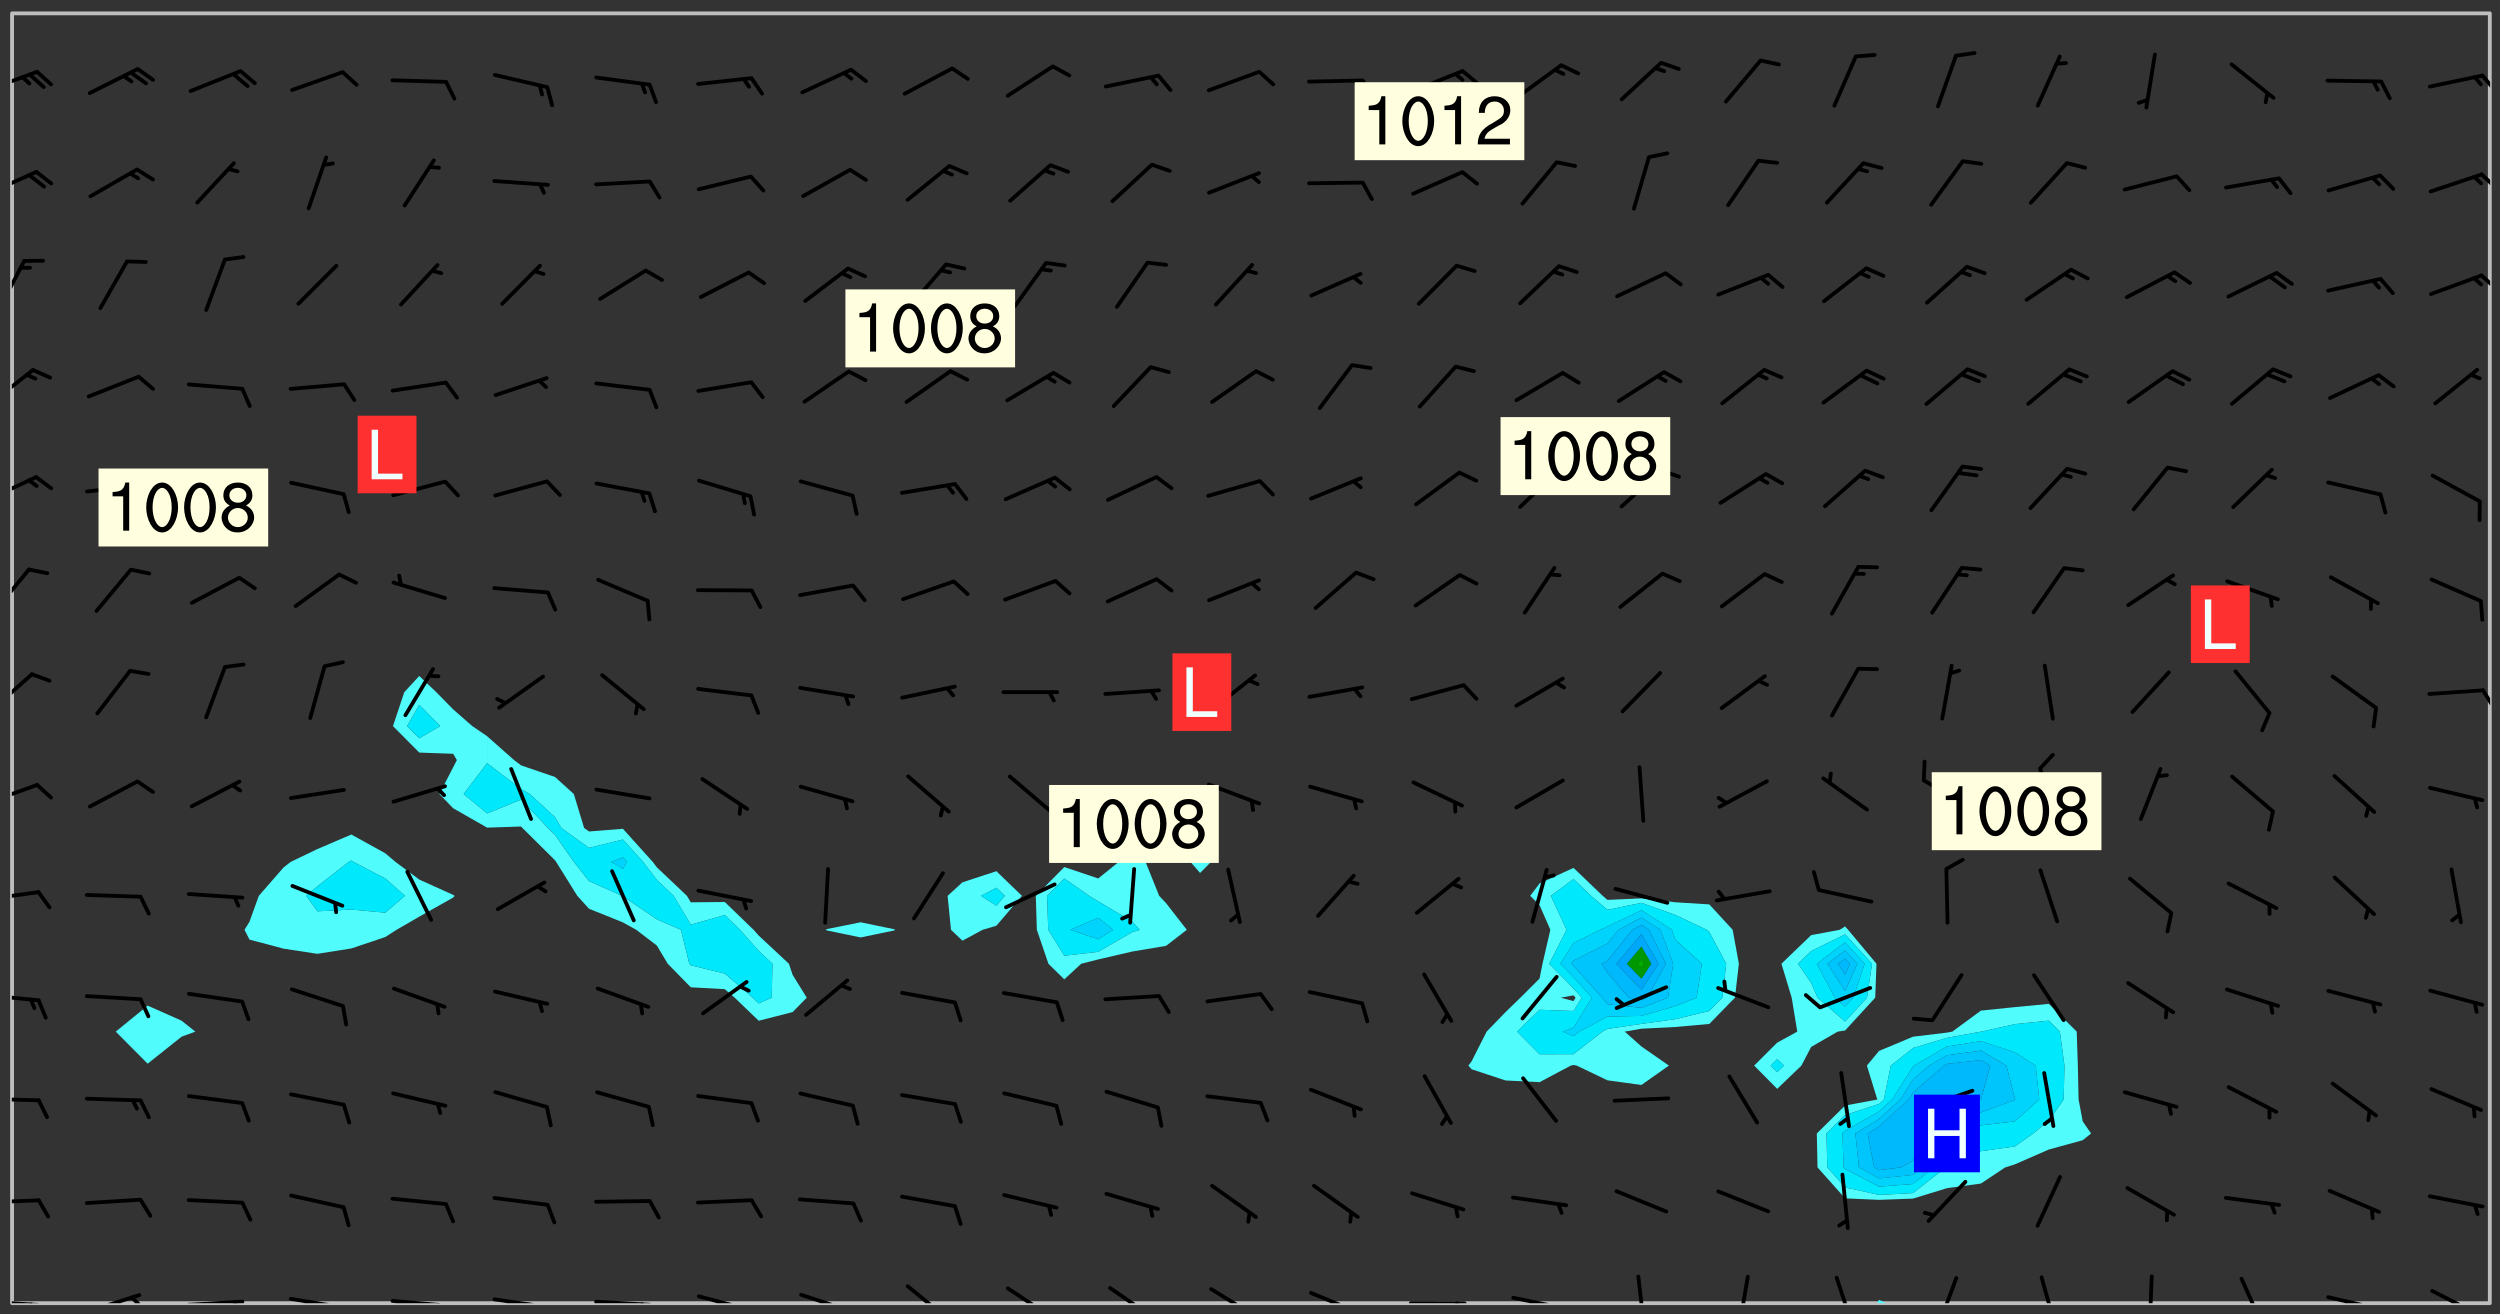 <svg xmlns="http://www.w3.org/2000/svg" role="img" xmlns:xlink="http://www.w3.org/1999/xlink" viewBox="142.45 309.95 326.84 171.84"><rect x="142.45" y="309.95" width="326.84" height="171.84" fill="#333333" stroke="none"/><defs><clipPath id="a"><path d="M144 311.672h1v168.656h-1zm0 0"/></clipPath><clipPath id="b"><path d="M144 311.672h324v168.656H144zm0 0"/></clipPath><clipPath id="c"><path d="M387 479h3v1.328h-3zm0 0"/></clipPath><clipPath id="d"><path d="M467 311.672h1v168.656h-1zm0 0"/></clipPath><clipPath id="e"><path d="M144 479h4v1.328h-4zm0 0"/></clipPath><clipPath id="f"><path d="M146 480h2v.328h-2zm0 0"/></clipPath><clipPath id="g"><path d="M153 479h8v1.328h-8zm0 0"/></clipPath><clipPath id="h"><path d="M159 479h2v1.328h-2zm0 0"/></clipPath><clipPath id="i"><path d="M166 479h9v1.328h-9zm0 0"/></clipPath><clipPath id="j"><path d="M172 479h3v1.328h-3zm0 0"/></clipPath><clipPath id="k"><path d="M180 479h8v1.328h-8zm0 0"/></clipPath><clipPath id="l"><path d="M186 480h2v.328h-2zm0 0"/></clipPath><clipPath id="m"><path d="M193 479h9v1.328h-9zm0 0"/></clipPath><clipPath id="n"><path d="M199 480h2v.328h-2zm0 0"/></clipPath><clipPath id="o"><path d="M206 479h9v1.328h-9zm0 0"/></clipPath><clipPath id="p"><path d="M212 480h2v.328h-2zm0 0"/></clipPath><clipPath id="q"><path d="M220 479h8v1.328h-8zm0 0"/></clipPath><clipPath id="r"><path d="M226 480h2v.328h-2zm0 0"/></clipPath><clipPath id="s"><path d="M233 479h8v1.328h-8zm0 0"/></clipPath><clipPath id="t"><path d="M239 480h2v.328h-2zm0 0"/></clipPath><clipPath id="u"><path d="M246 478h9v2.328h-9zm0 0"/></clipPath><clipPath id="v"><path d="M252 480h2v.328h-2zm0 0"/></clipPath><clipPath id="w"><path d="M260 477h7v3.328h-7zm0 0"/></clipPath><clipPath id="x"><path d="M273 478h8v2.328h-8zm0 0"/></clipPath><clipPath id="y"><path d="M287 478h7v2.328h-7zm0 0"/></clipPath><clipPath id="z"><path d="M300 478h8v2.328h-8zm0 0"/></clipPath><clipPath id="A"><path d="M313 478h8v2.328h-8zm0 0"/></clipPath><clipPath id="B"><path d="M326 480h9v.328h-9zm0 0"/></clipPath><clipPath id="C"><path d="M332 480h2v.328h-2zm0 0"/></clipPath><clipPath id="D"><path d="M340 479h8v1.328h-8zm0 0"/></clipPath><clipPath id="E"><path d="M346 480h3v.328h-3zm0 0"/></clipPath><clipPath id="F"><path d="M356 476h2v4.328h-2zm0 0"/></clipPath><clipPath id="G"><path d="M369 476h3v4.328h-3zm0 0"/></clipPath><clipPath id="H"><path d="M382 476h4v4.328h-4zm0 0"/></clipPath><clipPath id="I"><path d="M395 476h4v4.328h-4zm0 0"/></clipPath><clipPath id="J"><path d="M409 476h3v4.328h-3zm0 0"/></clipPath><clipPath id="K"><path d="M423 476h2v4.328h-2zm0 0"/></clipPath><clipPath id="L"><path d="M435 476h4v4.328h-4zm0 0"/></clipPath><clipPath id="M"><path d="M446 479h8v1.328h-8zm0 0"/></clipPath><clipPath id="N"><path d="M453 480h2v.328h-2zm0 0"/></clipPath><clipPath id="O"><path d="M460 478h7v2.328h-7zm0 0"/></clipPath><clipPath id="P"><path d="M144 466h4v2h-4zm0 0"/></clipPath><clipPath id="Q"><path d="M144 453h4v2h-4zm0 0"/></clipPath><clipPath id="R"><path d="M144 439h4v2h-4zm0 0"/></clipPath><clipPath id="S"><path d="M144 426h4v2h-4zm0 0"/></clipPath><clipPath id="T"><path d="M144 412h4v4h-4zm0 0"/></clipPath><clipPath id="U"><path d="M144 397h3v7h-3zm0 0"/></clipPath><clipPath id="V"><path d="M466 399h2v4h-2zm0 0"/></clipPath><clipPath id="W"><path d="M144 384h3v7h-3zm0 0"/></clipPath><clipPath id="X"><path d="M144 372h4v4h-4zm0 0"/></clipPath><clipPath id="Y"><path d="M144 358h4v5h-4zm0 0"/></clipPath><clipPath id="Z"><path d="M144 343h2v8h-2zm0 0"/></clipPath><clipPath id="aa"><path d="M466 345h2v3h-2zm0 0"/></clipPath><clipPath id="ab"><path d="M144 332h4v4h-4zm0 0"/></clipPath><clipPath id="ac"><path d="M466 332h2v3h-2zm0 0"/></clipPath><clipPath id="ad"><path d="M144 319h4v4h-4zm0 0"/></clipPath><clipPath id="ae"><path d="M466 319h2v3h-2zm0 0"/></clipPath><g id="af" clip-path="url(#clip1)"><path fill="#fff" fill-opacity="0" fill-rule="evenodd" d="M0 0h1000v1000H0zm0 0"/><path fill="#d3d3d3" fill-opacity="0" fill-rule="evenodd" d="M162.152 355.867l-.234.293.059.234.117.172.176.234.293.348.113.059.117-.172.059-.234.176-.176.465-.176h.699l.234.293.289.816.059.176.176.23.352.234.699.699.172.176.234.348.234.41.289.582.41.465.23.234.234.176.117.23.176.293.172 1.164v.234l.059.289.059.117.117.117.348.41.117.172.176.176.176.234.117.172.172.352.059.234.234.406.234-.059-.176.176-.059.93h-.582l-.234-.113-.348.113-.117.117-.059.293-.059.176-.117.172-.465.293-.059.234-.059.113v.645l.059.172v.41l.059.059v.406l.059.406.117.176.059.059.23.641-.059.293v.699l-.059.582v.234l-.059.23-.055.352v1.922l.055.117h.426l-.367.117-.023.352.891 1.168 1.742.539 1.34.359v.539l.09.809.535.715 1.52.27.891-.086.09 1.164.535.18 1.16-.18 2.055-.984 1.16-.363 1.879-.176 1.695-.18-.18.719-1.516.086-1.25.09-.805.27-1.074.809.27.719.535.898-.18.625-.266.809.266 1.078.625.898.805.18 1.25-.18-.266.723.098.504.055.293v.172l.059.293v.406l.176.117.352.117h.406l.293-.176.113-.117.059-.117.117-.23.059-.176.352-.465.23-.176.176-.059.176.059.059.176.117.988.055.469.059.172.117.234.176.059.816.059h.289l.117.234.059.406.059.352v1.105l.117.293.117.348.289.699.176.352.582.754.352.176.172.059.469.234.641.465.348.234.293.176.293.055.23.062.816.348.293.176.113.172.352.352.117.176.523.641v.289l.059.352v.348l.059.352.059.289.117.059.172.059h.176l.582.234.176.117.176.289.176.234.113.234.293.23.117.117v.41l.059.055.289.234.234.117.059.117.117.172.059.117.23.234.059.176.234.059.117.059-.117.113-.059.117v.117l-.117.293-.117.289v.582l.176.117.117.059.059.117.117.117.113.059.176.348.059.352.059.406v.176l-.059.176-.117.699v.172l.117.176.293.293h.406l.176.117.117.172.117.293v.234h-.527l-.23-.234h-.234l-.176.059-.059.699.059.348.117.176.176.41.117.23.289.469.176.055h.523l.234.059.758.641.059.293v.234l.059.059.23.348v.352l-.117.172v.293l.293.289.293.176.172.059.293.176.293.117.582.406.289.234.293.176.219.16.016.012.23.176.641.523.176.234.117.176.176.176.113.172v.641l.117.176.469.117.582.117.234.059.23.113.293.117.113.059.586.352.289.172.176.062.176.055.176.059.699.352.289.176.234.055.289.176.234.117.641.406.293.117.172.059.234.059.41.059.23.059.234.117.059.172-.41.176.469.059.059.293.113.234.176.055.234.059.176.059.406.117.641.234.117.172.059.234v.176l-.059.117-.059.406.234.234.117.059.348.117.641.23.176.117.289.117.176.176.234.465.582 1.105.176.176.348.176.176.117.352.117 1.047.523.234.059.465.113.293.059.465.176.758.582.234.234.348.465.176.176.289.234.816.699.293.176.289.289.293.176.293.289.695.641.176.176.293.234.289.234.469.289.641.582.348.234.234.293.348.348.352.465.934.992.348.406.117.176.234.059.113.117.645.176.23.113.234.059.293.176.23.117.934.699.406.406.234.176.406.176.234.117.816.348.348.234.234.117.293.289.23.117.758.352.352.172.23.059.293.117.234.059.871.176h.816l.469.23.172.059.875.699.465.117.293.059.176.059.23.059.469.059.348.059.352.059.406.059h.293l.172.059v.23l.176.176h.293l.348.059.352.059.699.117h.641l.465-.234.293-.176.172-.117.41-.172.289-.176.934-.465.469-.293.523-.293.465-.172.465-.176 1.051-.465.289-.117.41-.117.289-.117.527-.176 1.516-.699.582-.348.289-.059.293-.059.348-.117.875-.23.352-.117h.113l.234-.059.875-.234.234-.059h.812l.352-.059.816-.117.172-.059.352-.055.293-.059.23-.059.816-.176.176-.059h.348l.234-.059.465-.117.758-.172.234-.059h.348l.41-.117.289-.059 1.285-.059h.289l.41-.059.23-.059h.176l.875-.117h.406l.41-.117h.348l.352-.113.871-.059h1.75l1.047.289.41.117.289.117.352.117.289.117 1.051.172.289.059h.293l.293.059.172.059.41.059.172.059.117.059h.117l.117.059.352.059h.113l.41.066 1.922.395 1.926.395 1.52.449 1.695.719 2.145.805 1.605-.719 1.43-.805 1.16-1.078 1.25-.449 3.035-.719 1.875-.359 2.145-1.348 2.234-1.254 2.5-1.258 1.695-.449 1.785-.18 1.16-.27.625.539 1.34-.27.715-.988.984-1.344.445-.18.805-.359 1.875-.539 1.785-.449 1.25-.27 1.16-.09 1.699-.09 1.961-.27 1.25-.09h.539l.625-.09h.891l2.145-.18 2.41-.18 2.59-.09 1.695.18 1.609.09 1.43.359 1.16.719 1.875.988 1.16 1.527.266.715.629.09.355.898.535.539.535 1.527 1.074.359h.535l-.805.535.09 1.707.715 2.695.891.805.895.988.715 1.258 1.785.539 1.52-.18.355 1.344 1.609-.805.98-.539.27.27.316-.215.219-.145.801.449.449-.359h.355l.535-.27.539-.719.535-.27.625-.988 1.16.449.84.371 1.395.617 1.695-.18h1.605l1.785.09.18-1.707.535-1.344.805.27.492.848.402.406-.09.539v.359l.715.449.711-.27h1.43l.359.988.445 1.258.715 1.344 1.25.629 1.695.629.715-.18.18-.539.98-.09.449.359.086 1.258-.266.629-.535.18v.539l.715.984.266.539.984.988.801 1.078-.266.359-.09.898-.625 2.332-.355 2.066-.09 1.793-.18.719-.09.539v1.438l-.98 1.883-.359 1.707-.535.898-.805 1.168-.266.539 2.055 1.254.086.359-.355.539-.09-.18v.809l.09 1.438-.445.715-1.074.094-.266.715.535.898.805.719 1.16.809 1.34.27.445.359-.355.449-1.789-.09-1.25-.449-.715-.719-.625-.09-.176 3.59-.188 1.309h89.359V311.703h-55.27v49.082l.762.125 3.289.543 2.023 2.836v2.754l2.352.332 2.348.332h4.051l-1.379 4.16-2.023.707-2.023.703-.543.344-2.594 1.617-.188.117-2.023-2.078-.73-2.742-2.672-2.078-1.375-3.5-.066-.082-1.957-2.672 2.75-1.418v-49.082H294.422v91.414l.117.031.133.012.074.074.105.047.09.059.086.059.09.059.297.297.059.09.031.117.027.117.016.137-.031.117-.059.09-.059.086-.043.105-.047.102-.027.121v.145l.176.27.148.148.074.086.074.074.043.105.062.09.059.086.043.105.059.09.047.102.043.105.059.086.117.18.074.074.062.086.059.09.043.105.059.09.059.086.062.09.059.09.043.102.117.18.074.074.059.086.074.074.09.059.105.047h.148l.133-.016.133.016.102-.047.074-.074.047-.102-.016-.133v-.148l-.047-.105-.027-.117-.047-.102-.027-.121-.043-.102-.062-.09-.043-.102-.043-.105-.031-.117-.016-.133-.012-.137.086-.059.059-.086.121-.031.043.105.016.133v.117l.059.102.059.09.09.059.148.148.059.09.043.105-.012.102.086.059.105.047.086.059.09.059.074.074-.117.027-.105.047-.086.059-.074.074-.059.09-.062.086-.027.121-.047.102-.043.105-.031.117-.012.133-.016.133v.148l.027.117.047.105.043.102.059.09.074.074.09.059.074.074.09.059.059.09.043.105.047.102.117.031.133.016h.148l.117-.031.105.043.043.105.047.102.027.121L299.5 410l.027.117.031.121.027.117.105.043.102.047.133-.016.148.148.062.086.074.074.07.074.09.062.105.043.102.043.117.031.137.016.117-.031.074-.074.027-.117-.012-.133-.031-.121-.027-.117.043-.105h.117l.09.062.117.027h.148l.133.016h.148l.133.016.133-.016h.148l.133-.016.133-.012.137.012.117-.027.133-.016.191-.059-.059.176-.016.133-.027.121-.016.133-.059.086-.133.016-.105.047-.105.043-.117.031-.117.027-.266.031h-.148l-.133.016-.074.074.059.086.148.148.117.18.074.07.09.062.09.059.086.059.09.059.102.043.105.062.105.043.086.059.105.047.102.043.18.117.059.09-.043.102-.047.105.016.133.223.223.059.09.043.102.031.121.043.102.016.133.031.117.012.137.031.117.148.148.102.043.105.043.117.031.133.016.137.016h.117l.117-.031.09-.059.043-.105.047-.102.043-.105.031-.117.012-.133v-.148l-.012-.133-.016-.133-.031-.117-.043-.105-.047-.105-.043-.102-.043-.105-.016-.133.016-.133.027-.117.031-.117.027-.121.047-.102.09-.059.086-.062.074-.074.09-.059.223-.223.059-.086.074-.074.117-.18.059-.086v-.148l-.074-.074-.102-.047-.105-.043-.102-.043-.059-.09-.047-.105-.027-.117.09-.059.117-.031.102-.043.18-.117.148-.148.012-.133-.012-.105-.09-.059-.133.016h-.148l-.133.016-.133-.016-.121-.031-.086-.059-.074-.074-.059-.09-.062-.086-.117-.18-.059-.086.031-.121.086-.059.121-.031.059-.086v-.121l-.031-.117-.059-.09-.059-.086-.047-.105-.027-.117-.016-.133.059-.09.074-.074.09-.059.117-.18.074-.074.059-.086.148-.148.121-.031.133-.016.133.016.074.074.043.105.016.133-.031.117-.117.031-.133.012-.148.148-.043.105-.047.102-.027.121-.031.117v.148l.031.117.043.105.059.09.074.07.074.074.117.031.121.027.117-.027.133-.016h.117l.09.059.074.074.047.105.059.086.102.047.133.016.105.043.086.059-.012.105-.074.074-.18.117-.059.09-.09.059-.07.074-.074.074-.062.09-.027.117-.016.133.016.133-.016.133v.148l.016.133.027.117.031.121.074.074.09.059.086.059.09.059.117.031v.086l-.102.047-.09.059-.266.031-.117.027h-.148l-.105.043-.102.047-.059.09-.062.234-.012.133-.031.121-.016.133v.293l-.012.133.012.137.016.133.133.016.133.012.121.031.086.059.074.074.047.105.043.102.016.133v.445l-.016.133v.445l.031.266.027.117.016.133.031.117.086.211.031.266v.148l-.031.117-.027.117-.031.121-.027.117-.031.117-.031.121-.012.133-.016.133.09.059.117-.031.102.016.047.105-.031.266v.441l-.043.105-.047.105-.043.102-.043.105-.059.086-.031.121-.043.117-.031.117-.016.133.016.133.059.09.105.047.086.059.059.086-.012.137-.031.117-.043.102v.445l-.016.133v.148l-.031.117-.043.105-.027.117-.047.105-.043.102-.031.121-.027.117-.031.133-.031.117-.027.117-.043.105-.031.117-.031.121-.012.133-.016.133v.297l.027.117v.148l.047.398.027.117.059.09.121.031h.148l.133-.016.059.09v.117l-.059.09-.09.059-.102.043-.105.047-.09.059-.086.059-.137.016-.117-.031-.133-.016-.102.047-.062.086-.012.137-.016.133-.031.117-.027.117-.016.133-.031.121v.297l.016.133.031.117v.148l.012.133v.148l-.027.117-.047.102-.027.121-.031.117-.059.09-.074.074-.102.043-.105.047-.117.027-.121.031-.102-.047.059-.086.105-.047.027-.117.031-.117.027-.121.031-.117v-.148l.016-.133-.031-.117-.043-.105-.105.016-.074.074-.102.043-.09.062-.074.074-.043.102-.016.133-.031.117L304.25 426l-.031.117-.027.117-.031.121-.027.117-.031.117-.043.105-.09.059h-.09l-.117-.031-.031-.086.016-.137-.031-.117v-.148l-.012-.133v-.148l-.062-.234-.027-.121-.043-.102-.047-.105-.059-.086-.059-.09-.043-.105-.062-.086-.148-.148-.07-.074-.105-.047-.105-.043-.102-.043-.297-.297-.09-.074-.086-.059-.105-.043-.09-.062-.086-.059-.105-.043-.09-.059-.086-.062-.074-.07-.105-.047-.086-.059-.105-.043-.09-.062-.102-.043-.105-.043-.086-.059-.105-.047-.105-.043-.102-.047-.09-.059-.102-.043-.105-.043-.09-.062-.117-.027-.133-.016-.133.016H299.75l-.133.016-.117-.031-.09-.059-.074-.074-.09-.059-.102-.047h-.148l-.121-.027-.102-.043-.074-.074-.117-.18-.09-.059-.102-.043-.09-.062-.105-.043-.09-.059-.086-.059-.105-.047-.059-.086-.059-.09-.043-.105-.047-.102-.074-.074-.086-.059-.074-.074-.09-.059-.223-.223-.043-.105-.031-.266.105-.043h.145l.105.043.074.074.09.059.086.059.105.047.09.059.148.148.07.074.148.148.062.086.074.074.086.059.074.074.09.062.09.059.086.059.27.176.102.047.105.043.102.043.047-.074.059-.086.074-.074.07-.074.105.043.074.074.059.09.043.102.047.105.043.105.121.027.117-.027.074-.09.043-.105.059-.09.074-.074.105-.043.117-.027.133.012.09.059.148.148.059.09.043.105.047.102.043.105.043.102.105.047.105.043.133.016.086-.059.059-.09.074-.074.105-.043.117.027.105.047.102.043.105.043.102.047.18.117v.117l-.016.133.016.133.016.137.059.086.102.047.121.027.117.031h.148l.117-.031.059-.09.18-.117.059-.09.074-.074.059-.086.117-.18.18-.117.117.031.09.059.043.074-.016.133v.117l.09.059h.148l.133-.016.133-.012.266-.031.105-.043.117-.031.121-.027.074-.074.07-.074.062-.09-.016-.105-.047-.102-.102-.043-.105-.016-.117.027-.266.031h-.148l-.074-.074-.09-.059-.117-.031-.117-.027-.133-.016h-.148l-.133.016h-.297l-.105-.047-.148-.148-.043-.102-.059-.09.223-.223.086-.059.105-.043.117-.031.133-.016.133.016.137.016.102.043.133-.012.09-.062.102-.043.062-.09-.047-.102-.09-.059-.117-.031-.102-.043-.059-.09-.062-.09v-.117l.016-.133.105-.047.074-.07v-.121l-.09-.059-.031-.117.09-.059.074-.074.043-.105.059-.09.047-.102.016-.133v-.148l-.047-.105-.043-.102-.09-.059-.133-.016-.102-.043-.137-.016-.117-.031h-.445l-.133-.016-.133-.012-.133-.016-.117-.031h-.148l-.133-.016-.133-.012-.266-.031-.121-.043-.086-.059-.074-.074v-.148l.012-.133.105-.047.102-.043.133-.016h.152l.133-.016h.293l.121.031.102.043.09.059.234.062.121-.047.09-.059.102-.043.133-.016.105.043.102.047.133.012.121-.027h.145l.121-.031.117-.027.105-.047.074-.074.086-.059.148-.148.059-.086.047-.105.027-.117.016-.105-.102-.043-.09-.059-.117-.031-.105-.043-.09-.062-.074-.086-.074-.074-.102-.043-.105-.047-.102-.043-.059-.09-.047-.102-.086-.211-.062-.086-.059-.09-.074-.074-.086-.059h-.27l-.117.031-.09.059-.102.043-.133.016-.105-.016-.027-.117-.062-.09-.117-.031-.102-.043-.148-.148-.031-.117-.016-.105.074-.074.18-.117.117-.027.117-.031.137.016.102.043.105.043.102.047.105.043.117.031.133.016.117.027.133.016.105-.016.09-.059-.074-.074-.105-.043-.074-.074-.074-.09-.148-.148-.086-.059-.09-.059-.074-.074-.09-.059-.102-.047-.121-.027-.102-.047-.105-.043-.117-.031-.102-.043-.121-.031h-.148l-.117.031-.105.043-.086.062-.18.117-.086.059-.09.059-.105.047-.086.059-.105.043-.102.043-.105.047-.074.074-.059.09-.059.086-.047.105-.059.086-.074.074-.133-.012-.117-.031h-.117l-.074.074-.09.059-.074.074-.09.059-.086.059-.105.047-.102.043-.137.016-.102-.043-.148-.148-.105-.047h-.086l-.105.047-.102.043-.121.031-.117-.031-.074-.074v-.117l.031-.121.074-.07.059-.09.074-.074.117-.031.105-.043h.293l.133-.016.137-.016.102-.043.09-.059.102-.047.09-.059.133-.012.09.059.133.012.09-.059.086-.059.105-.043.09-.059.086-.062.09-.059.148-.148.059-.086.059-.09.105-.043.133-.016.117.027.121.031.059-.059.059-.09.031-.266.027-.117.105.012.133.016.102-.043.09-.059.059-.09.074-.074.059-.09.047-.102.012-.133-.012-.133-.047-.105-.148-.148-.059-.09-.059-.086-.043-.105v-.445l.016-.133v-.148l.012-.133-.059-.059-.09.059-.102-.043-.18-.117-.086-.059-.062-.09-.059-.09-.074-.074-.086-.059-.121.031-.102.012-.105.047-.086.059-.105.043-.148.148-.09.059-.086.059-.09.062-.105.043-.133.016v-.121l.105-.043.117-.031.074-.07.043-.105v-.148l-.027-.117-.148-.148-.133-.016h-.148l-.117.031-.105.043-.102.043-.09.062-.117.027-.074-.074.012-.133-.043-.102-.043-.105-.09-.059-.117.027-.121.031-.117.031-.102.043-.121.031-.102.043-.105.043-.09.059-.102.016v-.117l.016-.133-.059-.09-.074.043-.148.148-.059.09-.074.074-.047.105-.043.102-.074.074-.059.09-.074.074-.059.086-.074.074-.09.062-.074.07-.074.074-.102.016-.133.016-.105-.043v-.121l.148-.148.043-.102.059-.09.047-.102.043-.105.059-.09.031-.117.043-.102.031-.121.027-.117.047-.105.043-.102.043-.105.074-.07.09-.062.09-.059.102-.043h.297l.266-.031.105-.043-.074-.074-.117-.031-.105-.043-.09-.059-.102-.047-.09-.059-.102-.043-.105-.043-.09-.062-.086-.059-.105-.043-.102-.043-.121-.031-.117-.031-.102-.043L297.5 410.25l-.102-.043-.09-.059-.043-.105-.016-.133.102-.043.133-.016.137.016.133-.016.102-.043.059-.09.016-.105-.09-.059-.074-.074-.102-.043-.09-.059-.148-.148-.043-.105-.016-.133v-.293l-.059-.09-.09-.059-.074-.074-.043-.105-.031-.117-.059-.09-.074-.074-.117-.027-.074-.074-.09-.059-.09-.062-.086-.059-.074-.074-.059-.086-.047-.105-.086-.059-.148-.148-.195-.059-.133.016-.102.043-.074.074-.047.102-.043.105-.059.09-.059.086-.297.297-.09.059h-.086l-.062-.086-.043-.105.031-.117.059-.09.027-.117-.012-.133-.09-.062-.105.047-.117.027-.117.031-.27.176-.102.047-.117.027-.105.047-.09.059-.102.043-.059-.086-.047-.105.016-.133.047-.105.07-.074.074-.07.059-.09v-.148l-.043-.105h-.238l-.102.047-.031.117-.027.117-.031.121-.074.043-.133.016-.074-.047-.043-.102-.043-.105-.047-.102-.043-.105-.121.031-.102.043-.133.016-.117.031-.105.043-.09.059-.102.047-.121.027-.133.016-.102-.043-.059-.09-.047-.105-.043-.102-.043-.105v-.117l.059-.09.086-.059.18-.117.102-.047.105-.043.105-.059.102-.043.09-.062.102-.043.105-.059.102-.047.09-.059.105-.043.102-.043.09-.062.102-.043.137-.016.117.031.102.043.121.031.102.043.105.047.102.043.105.043.102.047.105.043.102.043.105.047.086.059.105.043.117.031.105.043.102.047.09.059.105.043.102.043.105.047.117.027.102.047.121.027h.148l.086-.059.016-.102.059-.09-.027-.117-.074-.074-.117-.18-.074-.074-.09-.074-.18-.117-.086-.059-.105-.043-.102-.047-.27-.176-.059-.09-.074-.074-.059-.09-.043-.102-.031-.117-.016-.137v-.562l-.012-.133-.016-.133-.031-.117-.016-.133-.012-.133-.031-.121-.223-.223-.059-.086-.016-.105.031-.117.133-.016v-91.414H172.992v1.453l-.059.234-.352 1.051-.172.523-.117.348-.176.41-.117.172-.234.293-.23.059h-.352l-.117.059-.23.406v.293l.117.176.23.23.117.234.641.758.293.465.176.234.23.352.234.348.641.816.176.465.172.41.117.695.176.469.117 1.398.059.465v.875l.117 1.047v4.781l-.059.465-.352 1.281-.176.523-.113.41-.352.93L172.934 336l-.234.582-.117.176-.172.348-.176.406-.352.816-.059.293-.113.293-.117.289-.059.176-.117.875-.059.406-.059.117-.059.176-.059.172-.23.527-.117.172v.234l-.117.234-.059.172-.176.586v.289l-.059.176v.293l-.059.113-.059.527v.172l-.055.234v2.621l-.176.816-.117.176-.176.234-.117.172-.113.234-.586.934-.23.289-.293.465-.176.234-.289.352-.352.699-.113.23-.176.41-.176.23-.406.527-.816.699-.293.172-.289.234-.176.117-.176.176-.523.406-.527.176-.172.176-.234.055-.641.176h-.758m12.211 31.023l-1.074.449.359.895 1.25-.715.445-.539-.98-.09"/><path fill="#d3d3d3" fill-opacity="0" fill-rule="evenodd" d="M201.508 416.598h-.895l.449.629.98.359.805-.09.445-.988-.176.09-.715-.355-.895.355m154.621 59.07l-.059-.523v-.293l.113-.293.059-.23.469-.469h.113l.117-.113.117-.059h.176l.234-.059h.348l.234.059.117.059.23.172.059.176.117.582v.293l-.117.176-.172.289-.176.176-.527.523-.23.234-.117.059h-.176l-.117-.059-.406-.293-.176-.117-.117-.059-.059-.113-.055-.117m6.641-10.957l-.059-.172v-1.109l.059-.172.176-.059.172-.059h.176l.234-.059.117.059.059.699-.059.172-.117.176-.117.059-.234.523-.113.059h-.234l-.059-.117m9.613-14.391l-.117-.176v-.699l.293-.875.117-.172.176-.352.113-.23.117-.293.352-.758.117-.23.172-.234h.176l.117-.059h.641l.117.059.234.234.172.113.352.293.117.117.113.176v.113l.117.059.117.117v.699l-.059.176v.23l-.059.176-.348 1.051-.117.23-.117.234-.117.059-.23.234-.641.289h-.875l-.41-.117-.641-.465"/><path fill="none" stroke="#bebebe" stroke-linecap="round" stroke-linejoin="round" stroke-miterlimit="10" stroke-width=".5" d="M467.957 311.695H144.027v168.625h323.93v-168.625"/><g clip-path="url(#a)"><path fill="#fff" fill-opacity="0" fill-rule="evenodd" d="M144 475.891v4.438h.004H144V311.672h.004H144v164.219"/></g><g clip-path="url(#b)"><path fill="#fff" fill-opacity="0" fill-rule="evenodd" d="M144.004 480.328V311.672h17.75v129.746l-4.172 3.402 4.172 4.191 4.438-3.531 1.793-.66-1.793-1.43-4.438-1.973v-129.746h26.629v107.379l-4.438 1.902-3.492 1.676-.945.742-3.223 3.699-1.219 3.379-.648 1.059.648 1.281 4.441 1.184 4.438.676 4.438-.703 4.438-1.492 1.473-.945 2.969-1.719 4.438-2.496.184-.223-.184-.125-4.438-2.004-3.117-2.312-1.324-1.125-4.438-2.453v-107.379h8.879v86.652l-1.953 2.113-1.484 4.438 3.438 3.461 4.438.16.484.82-.484.945-1.801 3.492 1.801 1.863 4.438 2.535 4.438-.148.18.188 4.262 4.227.148.211 2.766 4.441 1.523 1.68 4.438 1.789 1.742.969 2.695 2.059 1.426 2.379 3.012 3.078 4.441.242 1.297 1.117 3.141 3.016 4.438-1.137 1.844-1.879-1.844-2.98-.488-1.457-3.949-3.684-.668-.754-3.77-3.637-4.441.043-.504-.844-3.934-3.734-.539-.707-3.898-4.328-4.438.352-.637-.461-1.344-4.438-2.457-2.223-4.441-1.523-.914-.691-3.523-3.121-1.945-1.32-2.492-2.18-2.215-2.258-2.223-2.113v-86.652h57.695v118.852l-4.438.898-.09.086.09.078 4.438.922 4.441-.922.059-.078-.059-.062-4.441-.922V311.672h17.754v112.176l-4.438 1.453-1.938 1.77.441 4.438 1.496 1.426 2.645-1.426 1.793-.531 3.344-3.906-3.344-3.223V311.672h13.316v106.035l-.371.484.371.449 2.684 3.988-2.684 2.168-4.438-1.492-3.723 3.766.137 4.438 1.512 4.438 2.074 2.039 2.215-2.039 2.223-.562 4.438-1.031 4.438-.75 2.707-2.094-2.707-3.477-.906-.961-1.781-4.441-1.387-4.438-.363-.332-4.438-.152V311.672h13.316v110.012l-1.258.945 1.258 1.449 1.434-1.449-1.434-.945V311.672h48.82v111.742l-4.438 2.031-1.223 1.625 1.223 1.219 1.41 3.219-1.027 4.438-.383 1.934-2.508 2.504-1.93 1.871-2.484 2.566-1.957 3.871-.43.57.43.484 4.441 1.461 4.438.223 4.082-2.168.355-.078.422.078 4.016 1.926 4.441.605 3.594-2.531-3.594-2.5-2.18-1.941 2.18-.383 4.438-.223 4.438-.398 3.352-3.434.512-4.438-.812-4.438-3.051-3.32-4.438-.277-4.438-.508-4.441.195-.617-.527-3.82-3.656V311.672h35.508V431.062l-.707.445-3.73.699-3.887 3.738 1.34 4.438.73 4.438-2.625 1.438-3.012 3.004 3.012 3.043 3.168-3.043 1.273-2.438 3.469-2.004.969-.148 3.938-4.289.164-4.438-3.711-4.438-.391-.445V311.672h26.629v129.52l-4.438.426-4.438.457-3.738 2.746-.703.129-4.438.535-4.438 1.859-1.59 1.918 1.363 4.438-4.211.785-3.699 3.652.094 4.438 3.605 4.047 4.438.195 4.438-.164 4.438-1.363 4.441-.605 3.172-2.109 1.266-.398 4.438-1.941 4.438-1.219 1.09-.879-1.09-1.578-.543-2.859-.098-4.438-.145-4.441-3.652-3.629V311.672h57.695v168.656h-78.949l-.938-.441-.246.441H144.004"/></g><path fill="#50fcfc" fill-rule="evenodd" d="M161.754 449.012l-4.172-4.191 4.172-3.402 4.438 1.973 1.793 1.43-1.793.66-4.438 3.531m13.312-16.223l-.648-1.281.648-1.059 1.219-3.379 3.223-3.699.945-.742 3.492-1.676 4.438-1.902v3.398l-.344.18-4.094 3.195-1.453 1.246 1.453 2.023 4.438-.23 4.438.406 2.574-2.199-2.574-2.273-4.172-2.168-.266-.18v-3.398l4.438 2.453 1.324 1.125 3.117 2.312 4.438 2.004.184.125-.184.223-4.438 2.496-2.969 1.719-1.473.945-4.438 1.492-4.438.703-4.438-.676-4.441-1.184"/><path fill="#00e8fc" fill-rule="evenodd" d="M183.945 429.094l-1.453-2.023 1.453-1.246 4.094-3.195.344-.18.266.18 4.172 2.168 2.574 2.273-2.574 2.199-4.438-.406-4.438.23"/><path fill="#50fcfc" fill-rule="evenodd" d="M197.262 408.336l-3.438-3.461 1.484-4.438 1.953-2.113v3.773l-1.594 2.777 1.594 1.602 2.742-1.602-2.742-2.777v-3.773l2.223 2.113 2.215 2.258 2.492 2.18 1.945 1.32v3.523l-3.074 4.035 3.074 2.547 4.438-1.812 3.508 3.703.934.926 2.457 3.512 1.98 2.512 4.328 1.93.109.055 4.438 3.016 3.148 1.367 1.09 4.438.199.203 4.441 1.082 3.656 3.152.781.754 1.695-.754.105-4.438-1.801-1.68-2.445-2.758-1.992-1.926-4.441 1.254-2.242-3.766-2.195-2.082-1.801-2.359-2.637-2.926-4.438 1.094-3.609-2.605-.828-1.406-3.297-3.031-1.145-.648-4.438-3.387v-3.523l3.523 3.121.914.691 4.441 1.523 2.457 2.223 1.344 4.438.637.461 4.438-.352 3.898 4.328.539.707 3.934 3.734.504.844 4.441-.043 3.77 3.637.668.754 3.949 3.684.488 1.457 1.844 2.98-1.844 1.879-4.438 1.137-3.141-3.016-1.297-1.117-4.441-.242-3.012-3.078-1.426-2.379-2.695-2.059-1.742-.969-4.438-1.789-1.523-1.68-2.766-4.441-.148-.211-4.262-4.227-.18-.188-4.438.148-4.438-2.535-1.801-1.863 1.801-3.492.484-.945-.484-.82-4.438-.16"/><path fill="#00e8fc" fill-rule="evenodd" d="M197.262 406.477l-1.594-1.602 1.594-2.777 2.742 2.777-2.742 1.602m8.875 9.824l-3.074-2.547 3.074-4.035 4.438 3.387 1.145.648 3.297 3.031.828 1.406 3.609 2.605 4.438-1.094v2.336l-1.52.59 1.52.906.531-.906-.531-.59v-2.336l2.637 2.926 1.801 2.359 2.195 2.082 2.242 3.766 4.441-1.254 1.992 1.926 2.445 2.758 1.801 1.68-.105 4.438-1.695.754-.781-.754-3.656-3.152-4.441-1.082-.199-.203-1.09-4.438-3.148-1.367-4.438-3.016-.109-.055-4.328-1.93-1.98-2.512-2.457-3.512-.934-.926-3.508-3.703-4.438 1.812"/><path fill="#00d4fc" fill-rule="evenodd" d="M223.891 423.535l-1.52-.906 1.52-.59.531.59-.531.906"/><path fill="#50fcfc" fill-rule="evenodd" d="M250.52 431.586l-.09-.078.09-.086 4.438-.898 4.441.922.059.062-.059.078-4.441.922-4.438-.922m16.258-.078l-.441-4.438 1.938-1.77 4.438-1.453v2.16l-2.02 1.062 2.02 1.285 1.102-1.285-1.102-1.062v-2.16l3.344 3.223-3.344 3.906-1.793.531-2.645 1.426-1.496-1.426"/><path fill="#00e8fc" fill-rule="evenodd" d="M272.711 428.355l-2.02-1.285 2.02-1.062 1.102 1.062-1.102 1.285"/><path fill="#50fcfc" fill-rule="evenodd" d="M278.004 431.508l-.137-4.438 3.723-3.766v1.488l-2.25 2.277.152 4.438 2.098 3.387 4.438-.508 4.438-2.57.992-.309-.992-1.078-4.438-2.645-1.188-.715-3.25-2.277v-1.488l4.438 1.492 2.684-2.168-2.684-3.988-.371-.449.371-.484 4.438.152.363.332 1.387 4.438 1.781 4.441.906.961 2.707 3.477-2.707 2.094-4.438.75-4.438 1.031-2.223.562-2.215 2.039-2.074-2.039-1.512-4.438"/><path fill="#00e8fc" fill-rule="evenodd" d="M279.492 431.508l-.152-4.438 2.25-2.277 3.25 2.277 1.188.715v2.141l-3.664 1.582 3.664 1.223 1.969-1.223-1.969-1.582v-2.141l4.438 2.645.992 1.078-.992.309-4.438 2.57-4.438.508-2.098-3.387"/><path fill="#00d4fc" fill-rule="evenodd" d="M286.027 432.73l-3.664-1.223 3.664-1.582 1.969 1.582-1.969 1.223"/><path fill="#50fcfc" fill-rule="evenodd" d="M299.344 424.078l-1.258-1.449 1.258-.945 1.434.945-1.434 1.449m35.504 25.668l-.43-.484.43-.57 1.957-3.871 2.484-2.566 1.93-1.871 2.508-2.504.383-1.934 1.027-4.438-1.41-3.219-1.223-1.219 1.223-1.625 4.438-2.031v1.457l-2.965 2.199 2.059 4.438-2.273 4.438 3.18 3.242v.891l-1.668.305 1.668.445.273-.445-.273-.305v-.891l1.074 1.195-1.074 1.738-4.438-.16-2.941 2.859 2.941 2.965 4.438-.016 3.781-2.949.656-.352 4.441-.66 4.438-.617 4.438-1.07 1.695-1.738.516-4.438-2.211-4.145-.332-.293-4.105-1.941-4.438-1.582-4.441.914-2.141-1.828-2.297-2.199v-1.457l3.82 3.656.617.527 4.441-.195 4.438.508 4.438.277 3.051 3.32.812 4.438-.512 4.438-3.352 3.434-4.438.398-4.438.223-2.18.383 2.18 1.941 3.594 2.5-3.594 2.531-4.441-.605-4.016-1.926-.422-.078-.355.078-4.082 2.168-4.438-.223-4.441-1.461"/><path fill="#00e8fc" fill-rule="evenodd" d="M343.727 447.785l-2.941-2.965 2.941-2.859 4.438.16 1.074-1.738-1.074-1.195-3.18-3.242 2.273-4.438-2.059-4.438 2.965-2.199 2.297 2.199 2.141 1.828 4.441-.914v.965l-4.441 2.121-.941.438-3.496 1.711-1.723 2.727 1.723 1.758 2.406 2.68-2.406 3.898-1.422.539 1.422.594.758-.594 3.68-1.969 4.441-.086 4.438-1.277 2.781-1.105.684-4.438-3.465-3.129-.449-1.309-3.988-2.559v-.965l4.438 1.582 4.105 1.941.332.293 2.211 4.145-.516 4.438-1.695 1.738-4.438 1.07-4.438.617-4.441.66-.656.352-3.781 2.949-4.438.016"/><path fill="#00d4fc" fill-rule="evenodd" d="M348.164 437.703l-1.723-1.758 1.723-2.727 3.496-1.711.941-.438 4.441-2.121v.961l-2.992 1.598-1.449 1.801-4.438 2.211-.27.426.27.273 3.742 4.164.695.848 4.441.488 3.477-1.336.684-4.438-1.676-4.438-2.484-1.598v-.961l3.988 2.559.449 1.309 3.465 3.129-.684 4.438-2.781 1.105-4.438 1.277-4.441.086-3.68 1.969-.758.594-1.422-.594 1.422-.539 2.406-3.898-2.406-2.68"/><path fill="#fff" fill-opacity="0" fill-rule="evenodd" d="M348.164 440.078l-1.668.305 1.668.445.273-.445-.273-.305"/><path fill="#00c4fc" fill-rule="evenodd" d="M348.164 436.219l-.27-.273.27-.426 4.438-2.211 1.449-1.801 2.992-1.598v.969l-1.184.629-3.258 4.059-.758.379.758 1.16 2.797 3.277 1.645.293.758-.293 2.445-4.438-2.223-4.438-.98-.629v-.969l2.484 1.598 1.676 4.438-.684 4.438-3.477 1.336-4.441-.488-.695-.848-3.742-4.164"/><path fill="#00b8fc" fill-rule="evenodd" d="M352.602 437.105l-.758-1.16.758-.379 3.258-4.059 1.184-.629v1.199l-3.281 3.867 3.281 3.398 2.246-3.398-2.246-3.867v-1.199l.98.629 2.223 4.438-2.445 4.438-.758.293-1.645-.293-2.797-3.277"/><path fill="#00a8fc" fill-rule="evenodd" d="M357.043 439.344l-3.281-3.398 3.281-3.867v1.645l-1.883 2.223 1.883 1.949 1.289-1.949-1.289-2.223v-1.645l2.246 3.867-2.246 3.398"/><path fill="#009800" fill-rule="evenodd" d="M357.043 437.895l-1.883-1.949 1.883-2.223v1.648l-.488.574.488.504.332-.504-.332-.574v-1.648l1.289 2.223-1.289 1.949"/><path fill="#00ac00" fill-rule="evenodd" d="M357.043 436.449l-.488-.504.488-.574.332.574-.332.504"/><path fill="#50fcfc" fill-rule="evenodd" d="M374.793 452.305l-3.012-3.043 3.012-3.004v2.152l-.852.852.852.859.898-.859-.898-.852v-2.152l2.625-1.438-.73-4.438-1.34-4.438 3.887-3.738 3.73-.699.707-.445v1.035l-4.438 2.188-1.727 1.66 1.727 2.508.832 1.93 3.605 3.121 2.863-3.121.66-4.438-3.523-3.848v-1.035l.391.445 3.711 4.438-.164 4.438-3.938 4.289-.969.148-3.469 2.004-1.273 2.438-3.168 3.043"/><path fill="#00e8fc" fill-rule="evenodd" d="M374.793 450.121l-.852-.859.852-.852.898.852-.898.859m4.441-11.668l-1.727-2.508 1.727-1.66 4.438-2.188v1.055l-3.711 2.793 2.359 4.438 1.352 1.172 1.074-1.172 1.484-4.438-2.559-2.793v-1.055l3.523 3.848-.66 4.438-2.863 3.121-3.605-3.121-.832-1.93"/><path fill="#00d4fc" fill-rule="evenodd" d="M382.32 440.383l-2.359-4.438 3.711-2.793v1.051l-2.312 1.742 2.312 3.574 1.594-3.574-1.594-1.742v-1.051l2.559 2.793-1.484 4.438-1.074 1.172-1.352-1.172"/><path fill="#50fcfc" fill-rule="evenodd" d="M380.066 462.574l-.094-4.438 3.699-3.652 4.211-.785-1.363-4.438 1.59-1.918 4.438-1.859 4.438-.535.703-.129 3.738-2.746 4.438-.457 4.438-.426v2.191l-4.438.457-4.398.98-.039.004-4.441.809-4.438 1.332-2.906 2.297-.906 4.438-.625.57-4.438 1.453-2.445 2.414.121 4.438 2.324 2.609 4.438.984 4.438-.234 4.281-3.359.156-.219 4.441-1.902 4.438-.621 2.402-1.695 2.035-1.688 1.945-2.75.102-4.438-.602-4.441-1.445-1.438v-2.191l3.652 3.629.145 4.441.098 4.438.543 2.859 1.09 1.578-1.09.879-4.438 1.219-4.438 1.941-1.266.398-3.172 2.109-4.441.605-4.438 1.363-4.438.164-4.438-.195-3.605-4.047"/><path fill="#00e8fc" fill-rule="evenodd" d="M381.348 462.574l-.121-4.438 2.445-2.414 4.438-1.453.625-.57.906-4.438 2.906-2.297 4.438-1.332 4.441-.809v1.238l-4.441.707-4.305 2.492-.133.113-2.734 4.324-1.703 1.555-4.438 2.535-.352.348.16 4.438.191.215 4.438 2.301 4.438-.348 2.762-2.168 1.676-2.328 2.734-2.109 1.707-1.055 4.438-.527 3.188-2.855-.461-4.438-2.727-1.746-4.438-1.453v-1.238l.039-.004 4.398-.98 4.438-.457 1.445 1.438.602 4.441-.102 4.438-1.945 2.75-2.035 1.688-2.402 1.695-4.438.621-4.441 1.902-.156.219-4.281 3.359-4.438.234-4.438-.984-2.324-2.609"/><path fill="#00c4fc" fill-rule="evenodd" d="M383.672 439.52l-2.312-3.574 2.312-1.742v1.055l-.914.688.914 1.41.629-1.41-.629-.688v-1.055l1.594 1.742-1.594 3.574"/><path fill="#00b8fc" fill-rule="evenodd" d="M383.672 437.355l-.914-1.41.914-.688.629.688-.629 1.41"/><path fill="#00d4fc" fill-rule="evenodd" d="M383.48 462.574l-.16-4.438.352-.348 4.438-2.535 1.703-1.555 2.734-4.324.133-.113 4.305-2.492 4.441-.707v1.238l-4.441.605-2.34 1.355-2.098 1.816-1.656 2.621-2.781 2.539-3.098 1.898.465 4.438 2.633 1.434 4.438-.457 1.242-.977 3.195-4.434.004-.004 4.438-2.746 4.438-1.633.066-.059-.066-.172-1.105-4.266-3.332-1.961v-1.238l4.438 1.453 2.727 1.746.461 4.438-3.188 2.855-4.438.527-1.707 1.055-2.734 2.109-1.676 2.328-2.762 2.168-4.438.348-4.438-2.301-.191-.215"/><path fill="#00c4fc" fill-rule="evenodd" d="M385.477 462.574l-.465-4.438 3.098-1.898 2.781-2.539 1.656-2.621 2.098-1.816 2.34-1.355 4.441-.605v1.238l-4.441.504-.375.219-4.062 3.52-.578.918-3.859 3.527-1.488.91.844 4.438.645.352 2.832-.352 1.605-.879 1.895-3.559 2.543-2.797 4.441-1.641h.004l1.223-4.438-1.227-.723v-1.238l3.332 1.961 1.105 4.266.066.172-.066.059-4.438 1.633-4.438 2.746-.004.004-3.195 4.434-1.242.977-4.438.457-2.633-1.434"/><path fill="#00b8fc" fill-rule="evenodd" d="M387.465 462.574l-.844-4.438 1.488-.91 3.859-3.527.578-.918 4.062-3.52.375-.219 4.441-.504 1.227.723-1.223 4.438h-.004l-4.441 1.641-2.543 2.797-1.895 3.559-1.605.879-2.832.352-.645-.352"/><g clip-path="url(#c)"><path fill="#50fcfc" fill-rule="evenodd" d="M387.863 480.328l.246-.441.938.441h-1.184"/></g><g clip-path="url(#d)"><path fill="#fff" fill-opacity="0" fill-rule="evenodd" d="M467.996 480.328H468V311.672h-.004H468v168.656h-.004"/></g><g clip-path="url(#e)"><path fill="none" stroke="#000" stroke-linecap="round" stroke-linejoin="round" stroke-miterlimit="10" stroke-width=".5" d="M147.508 480.559l-7.016-.461"/></g><g clip-path="url(#f)"><path fill="none" stroke="#000" stroke-linecap="round" stroke-linejoin="round" stroke-miterlimit="10" stroke-width=".5" d="M146.484 480.492l.504 1.117"/></g><g clip-path="url(#g)"><path fill="none" stroke="#000" stroke-linecap="round" stroke-linejoin="round" stroke-miterlimit="10" stroke-width=".5" d="M160.664 479.266l-6.699 2.125"/></g><g clip-path="url(#h)"><path fill="none" stroke="#000" stroke-linecap="round" stroke-linejoin="round" stroke-miterlimit="10" stroke-width=".5" d="M159.691 479.578l.875.855"/></g><g clip-path="url(#i)"><path fill="none" stroke="#000" stroke-linecap="round" stroke-linejoin="round" stroke-miterlimit="10" stroke-width=".5" d="M174.137 480.125l-7.016.406"/></g><g clip-path="url(#j)"><path fill="none" stroke="#000" stroke-linecap="round" stroke-linejoin="round" stroke-miterlimit="10" stroke-width=".5" d="M173.117 480.184l.637 1.051"/></g><g clip-path="url(#k)"><path fill="none" stroke="#000" stroke-linecap="round" stroke-linejoin="round" stroke-miterlimit="10" stroke-width=".5" d="M187.41 480.898l-6.934-1.141"/></g><g clip-path="url(#l)"><path fill="none" stroke="#000" stroke-linecap="round" stroke-linejoin="round" stroke-miterlimit="10" stroke-width=".5" d="M186.402 480.734l.395 1.16"/></g><g clip-path="url(#m)"><path fill="none" stroke="#000" stroke-linecap="round" stroke-linejoin="round" stroke-miterlimit="10" stroke-width=".5" d="M200.762 480.633l-7-.609"/></g><g clip-path="url(#n)"><path fill="none" stroke="#000" stroke-linecap="round" stroke-linejoin="round" stroke-miterlimit="10" stroke-width=".5" d="M199.742 480.543l.48 1.129"/></g><g clip-path="url(#o)"><path fill="none" stroke="#000" stroke-linecap="round" stroke-linejoin="round" stroke-miterlimit="10" stroke-width=".5" d="M214.051 480.836l-6.953-1.016"/></g><g clip-path="url(#p)"><path fill="none" stroke="#000" stroke-linecap="round" stroke-linejoin="round" stroke-miterlimit="10" stroke-width=".5" d="M213.039 480.688l.414 1.156"/></g><g clip-path="url(#q)"><path fill="none" stroke="#000" stroke-linecap="round" stroke-linejoin="round" stroke-miterlimit="10" stroke-width=".5" d="M227.398 480.527l-7.016-.398"/></g><g clip-path="url(#r)"><path fill="none" stroke="#000" stroke-linecap="round" stroke-linejoin="round" stroke-miterlimit="10" stroke-width=".5" d="M226.379 480.469l.512 1.117"/></g><g clip-path="url(#s)"><path fill="none" stroke="#000" stroke-linecap="round" stroke-linejoin="round" stroke-miterlimit="10" stroke-width=".5" d="M240.602 481.234l-6.793-1.809"/></g><g clip-path="url(#t)"><path fill="none" stroke="#000" stroke-linecap="round" stroke-linejoin="round" stroke-miterlimit="10" stroke-width=".5" d="M239.613 480.969l.277 1.195"/></g><g clip-path="url(#u)"><path fill="none" stroke="#000" stroke-linecap="round" stroke-linejoin="round" stroke-miterlimit="10" stroke-width=".5" d="M253.855 481.434l-6.668-2.211"/></g><g clip-path="url(#v)"><path fill="none" stroke="#000" stroke-linecap="round" stroke-linejoin="round" stroke-miterlimit="10" stroke-width=".5" d="M252.887 481.113l.203 1.211"/></g><g clip-path="url(#w)"><path fill="none" stroke="#000" stroke-linecap="round" stroke-linejoin="round" stroke-miterlimit="10" stroke-width=".5" d="M266.555 482.555l-5.438-4.453"/></g><g clip-path="url(#x)"><path fill="none" stroke="#000" stroke-linecap="round" stroke-linejoin="round" stroke-miterlimit="10" stroke-width=".5" d="M280.082 482.266l-5.863-3.875"/></g><g clip-path="url(#y)"><path fill="none" stroke="#000" stroke-linecap="round" stroke-linejoin="round" stroke-miterlimit="10" stroke-width=".5" d="M293.359 482.32l-5.785-3.984"/></g><g clip-path="url(#z)"><path fill="none" stroke="#000" stroke-linecap="round" stroke-linejoin="round" stroke-miterlimit="10" stroke-width=".5" d="M306.77 482.176l-5.977-3.695"/></g><g clip-path="url(#A)"><path fill="none" stroke="#000" stroke-linecap="round" stroke-linejoin="round" stroke-miterlimit="10" stroke-width=".5" d="M320.344 481.672l-6.496-2.688"/></g><g clip-path="url(#B)"><path fill="none" stroke="#000" stroke-linecap="round" stroke-linejoin="round" stroke-miterlimit="10" stroke-width=".5" d="M333.926 480.336l-7.027-.016"/></g><g clip-path="url(#C)"><path fill="none" stroke="#000" stroke-linecap="round" stroke-linejoin="round" stroke-miterlimit="10" stroke-width=".5" d="M332.902 480.336l.574 1.082"/></g><g clip-path="url(#D)"><path fill="none" stroke="#000" stroke-linecap="round" stroke-linejoin="round" stroke-miterlimit="10" stroke-width=".5" d="M347.164 481.043l-6.879-1.43"/></g><g clip-path="url(#E)"><path fill="none" stroke="#000" stroke-linecap="round" stroke-linejoin="round" stroke-miterlimit="10" stroke-width=".5" d="M347.164 481.043l.688 2.355"/></g><g clip-path="url(#F)"><path fill="none" stroke="#000" stroke-linecap="round" stroke-linejoin="round" stroke-miterlimit="10" stroke-width=".5" d="M357.441 483.82l-.801-6.98"/></g><g clip-path="url(#G)"><path fill="none" stroke="#000" stroke-linecap="round" stroke-linejoin="round" stroke-miterlimit="10" stroke-width=".5" d="M369.762 483.793l1.191-6.926"/></g><g clip-path="url(#H)"><path fill="none" stroke="#000" stroke-linecap="round" stroke-linejoin="round" stroke-miterlimit="10" stroke-width=".5" d="M384.773 483.664l-2.207-6.672"/></g><g clip-path="url(#I)"><path fill="none" stroke="#000" stroke-linecap="round" stroke-linejoin="round" stroke-miterlimit="10" stroke-width=".5" d="M395.762 483.621l2.449-6.586"/></g><g clip-path="url(#J)"><path fill="none" stroke="#000" stroke-linecap="round" stroke-linejoin="round" stroke-miterlimit="10" stroke-width=".5" d="M411.242 483.715l-1.883-6.77"/></g><g clip-path="url(#K)"><path fill="none" stroke="#000" stroke-linecap="round" stroke-linejoin="round" stroke-miterlimit="10" stroke-width=".5" d="M423.473 483.84l.289-7.023"/></g><g clip-path="url(#L)"><path fill="none" stroke="#000" stroke-linecap="round" stroke-linejoin="round" stroke-miterlimit="10" stroke-width=".5" d="M438.367 483.535l-2.871-6.414"/></g><g clip-path="url(#M)"><path fill="none" stroke="#000" stroke-linecap="round" stroke-linejoin="round" stroke-miterlimit="10" stroke-width=".5" d="M453.668 481.125l-6.844-1.59"/></g><g clip-path="url(#N)"><path fill="none" stroke="#000" stroke-linecap="round" stroke-linejoin="round" stroke-miterlimit="10" stroke-width=".5" d="M453.668 481.125l.633 2.371"/></g><g clip-path="url(#O)"><path fill="none" stroke="#000" stroke-linecap="round" stroke-linejoin="round" stroke-miterlimit="10" stroke-width=".5" d="M466.684 481.938l-6.246-3.219"/></g><g clip-path="url(#P)"><path fill="none" stroke="#000" stroke-linecap="round" stroke-linejoin="round" stroke-miterlimit="10" stroke-width=".5" d="M147.512 466.879l-7.023.27"/></g><path fill="none" stroke="#000" stroke-linecap="round" stroke-linejoin="round" stroke-miterlimit="10" stroke-width=".5" d="M147.512 466.879L148.746 469m12.074-2.203l-7.012.434m7.012-.434l1.285 2.094m12.035-1.707l-7.02-.34m7.02.34l1.043 2.223m12.191-1.629l-6.859-1.527m6.859 1.527l.652 2.363m12.73-2.777l-6.992-.699m6.992.699l.93 2.27m12.371-2.168l-6.969-.902m6.969.902l.867 2.297m12.477-2.797l-7.023.098m7.023-.098l1.184 2.152m12.129-2.258l-7.02.309m7.02-.309l1.246 2.117m12.062-1.695l-7.008-.531m7.008.531l.984 2.246m12.285-1.895l-6.918-1.238m6.918 1.238l.754 2.332m12.52-2.129l-6.832-1.645m5.84 1.406l.305 1.188m13.957-.781l-6.742-1.98m5.762 1.691l.246 1.203m13.539.133l-5.723-4.074m4.891 3.484l-.16 1.215m14.309-.625l-5.723-4.074m4.891 3.484l-.16 1.215m14.797-1.605l-6.703-2.113m5.727 1.805l.227 1.207m14.191-1.453l-6.953-1.004m5.941.855l.414 1.156m13.688-.18l-6.504-2.66m19.828 2.633l-6.523-2.605m16.93 4.797l-.703-6.988m.602 5.973l-1.02.684m11.676-.602l4.816-5.117m-4.117 4.371l-1.184-.324m14.734 1.699l2.945-6.379m14.891 4.938l-6.094-3.496m5.207 2.988l-.039 1.227m14.676-2.004l-6.965-.926m5.953.789l.426 1.152m13.652-.102l-6.465-2.754m5.523 2.352l.105 1.223m14.367-1.523l-6.898-1.348m5.895 1.152l.355 1.172"/><g clip-path="url(#Q)"><path fill="none" stroke="#000" stroke-linecap="round" stroke-linejoin="round" stroke-miterlimit="10" stroke-width=".5" d="M147.512 453.801l-7.023-.203"/></g><path fill="none" stroke="#000" stroke-linecap="round" stroke-linejoin="round" stroke-miterlimit="10" stroke-width=".5" d="M147.512 453.801L148.602 456m12.227-2.191l-7.023-.219m7.023.219l1.082 2.203m-2.105-2.234l.543 1.102m13.766-.723l-6.965-.914m6.965.914l.859 2.297m12.422-2.082l-6.898-1.348m6.898 1.348l.715 2.348m12.57-2.211l-6.84-1.617m5.844 1.379l.312 1.188m13.953-.785l-6.75-1.949m6.75 1.949l.508 2.402m12.816-2.426l-6.766-1.902m6.766 1.902l.523 2.398m12.891-2.887l-6.965-.926m6.965.926l.855 2.301m12.402-1.969l-6.848-1.586m6.848 1.586l.633 2.371m12.723-2.578l-6.93-1.172m6.93 1.172l.773 2.328m12.492-2.098l-6.832-1.633m6.832 1.633l.621 2.375m12.637-2.16l-6.719-2.062m6.719 2.062l.465 2.41m12.98-3.012l-6.977-.859m6.977.859l.879 2.289m12.215-1.43l-6.535-2.578m5.586 2.203l.137 1.219m12.582.93l-3.441-6.125m2.941 5.234l-.664 1.031m14.906-.426l-4.301-5.555m18.977 2.621l-7.02.312m15.012-3.164l3.629 6.016m12.008.469l-1.016-6.953m.867 5.941l-.988.727m10.621-2.043l6.645-2.297m-5.676 1.961l-.898-.836m17.168 3.484l-1.203-6.922m1.027 5.914l-.969.754M427 454.652l-6.766-1.906m5.781 1.629l.258 1.199m13.777-.262l-6.238-3.23m5.332 2.762l.012 1.227m13.918-.285l-5.656-4.172m4.832 3.562l-.18 1.215m14.727-1.324l-6.473-2.734m5.531 2.336l.109 1.223"/><g clip-path="url(#R)"><path fill="none" stroke="#000" stroke-linecap="round" stroke-linejoin="round" stroke-miterlimit="10" stroke-width=".5" d="M147.496 440.73l-6.992-.695"/></g><path fill="none" stroke="#000" stroke-linecap="round" stroke-linejoin="round" stroke-miterlimit="10" stroke-width=".5" d="M147.496 440.73L148.43 443m-1.949-2.371l.465 1.137m13.879-1.18l-7.016-.406m7.016.406l1.023 2.23m12.258-1.926l-6.953-1.012m6.953 1.012l.828 2.309m12.352-1.727l-6.68-2.18m6.68 2.18l.422 2.418m12.859-2.32l-6.613-2.371m5.652 2.023l.176 1.215m14.215-1.25l-6.84-1.609m5.844 1.375l.312 1.188m13.883-.559l-6.609-2.395m5.645 2.047l.176 1.215m13.648-4.117l-5.699 4.105m4.871-3.508l1.102.539m12.891-1.336l-5.395 4.504m4.609-3.852l1.137.465m13.723 1.762l-6.914-1.258m6.914 1.258l.746 2.34m12.574-2.363l-6.922-1.211m6.922 1.211l.762 2.332m12.598-3.152l-7.016.43m7.016-.43l1.281 2.094m12.008-2.363l-6.961.973m6.961-.973l1.438 1.984m11.832-.762l-6.871-1.477m6.871 1.477l.672 2.359m10.98-.062l-3.547-6.066m3.031 5.184l-.645 1.043m10.473-.48l4.461-5.43m7.844 4.074l6.48-2.719m-5.535 2.324l-.953-.777m13.281-1.445l6.562 2.516m-5.605-2.148l-.152-1.219m12.516 3.379l6.555-2.539m-6.555 2.539l-1.855-1.605m16.543 3.289l3.809-5.906m-3.809 5.906l-2.445-.207m19.598.188l-3.867-5.867m18.199 4.844l-5.898-3.82m5.039 3.266l-.105 1.223m14.676-1.504l-6.691-2.145m5.719 1.832l.219 1.207m14.121-1.078l-6.797-1.781m5.809 1.523l.281 1.191m14.016-.898l-6.781-1.848m5.793 1.578l.27 1.195"/><g clip-path="url(#S)"><path fill="none" stroke="#000" stroke-linecap="round" stroke-linejoin="round" stroke-miterlimit="10" stroke-width=".5" d="M147.48 426.582l-6.961.973"/></g><path fill="none" stroke="#000" stroke-linecap="round" stroke-linejoin="round" stroke-miterlimit="10" stroke-width=".5" d="M147.48 426.582l1.441 1.988m11.906-1.387l-7.023-.23m7.023.23l1.078 2.207m12.23-2.086l-7.012-.473m5.992.402l.5 1.121m13.594.008l-6.531-2.59m5.582 2.215l.137 1.219m12.422 1.008l-3.121-6.293m17.926 1.402l-6.098 3.488m5.211-2.98l1.035.652m8.699-2.629l2.836 6.426m15.344-2.531l-6.895-1.363m5.891 1.164l.355 1.176m10.324 1.852l.383-7.02m11.227 6.469l3.793-5.918m14.598 1.465l-6.355 2.992m16.23 2.008l.523-7.008m-.445 5.988l-1.125.492m15.391.449l-1.531-6.855m1.309 5.859l-.934.797m16.039-5.855l-4.668 5.254m3.988-4.488l1.191.289m13.191-.648l-5.445 4.441m4.652-3.793l1.133.473m11.184-2.289l-1.859 6.777m1.586-5.793l1.199-.266m8.066 1.758l6.785 1.824m6.461-.309l6.922-1.203m-5.914 1.027l-.754-.969m13.09-.215l6.863 1.512m-6.863-1.512l-.656-2.363m17.328-.395l.152 7.027m-.152-7.027l2.141-1.199m12.348 8.051l-2.195-6.676m17.113 5.586l-5.402-4.496m5.402 4.496l-.5 2.402m14.238-3.043l-6.25-3.215m5.344 2.746l.016 1.227m13.656.027l-5.145-4.785m4.395 4.09l-.316 1.184m12.426.578l-1.238-6.918M464 429.52l-.965.758"/><g clip-path="url(#T)"><path fill="none" stroke="#000" stroke-linecap="round" stroke-linejoin="round" stroke-miterlimit="10" stroke-width=".5" d="M147.309 412.57l-6.617 2.367"/></g><path fill="none" stroke="#000" stroke-linecap="round" stroke-linejoin="round" stroke-miterlimit="10" stroke-width=".5" d="M147.309 412.57l1.812 1.652m11.301-2.109l-6.215 3.281m6.215-3.281l2.031 1.379m11.297-1.359l-6.238 3.242m5.328-2.77l1.012.695m13.566-.082l-6.945 1.07m20.152-1.547l-6.73 2.023m5.75-1.73l.863.871m8.77-3.418l2.598 6.531m15.48-2.691l-6.93-1.148m19.703 2.523l-5.848-3.898m4.996 3.332l-.121 1.219m14.746-1.648l-6.762-1.91m5.777 1.633l.262 1.199m13.312.426l-5.312-4.602m4.539 3.934l-.273 1.195m14.379-.551l-5.348-4.559m19.477 2.711l-6.977-.859m5.961.734l.441 1.145m13.688-.207l-6.574-2.484m5.617 2.121l.156 1.219m14.207-1.133l-6.754-1.93m5.773 1.648l.254 1.199m13.836-.367l-6.34-3.031m5.418 2.59l.051 1.227m14.051-4.07l-6.07 3.535m16.602 1.738l-.504-7.008m10.473 5.168l6.188-3.328m-5.285 2.844l-1.023-.68m13.672-2.547l5.715 4.09m-4.883-3.492l.164-1.219m12.148.887l6.059 3.559m-6.059-3.559l.102-2.449m15.094.91l2.297 6.641m-2.297-6.641l1.672-1.797m14.078 1.848l-2.57 6.539m2.195-5.59l1.219-.141m13.859 4.738l-5.348-4.555m5.348 4.555l-.527 2.398m13.773-2.32l-5.211-4.715m4.453 4.031l-.301 1.188m15.188-2.055l-6.84-1.609m5.848 1.375l.312 1.184"/><g clip-path="url(#U)"><path fill="none" stroke="#000" stroke-linecap="round" stroke-linejoin="round" stroke-miterlimit="10" stroke-width=".5" d="M146.621 398.098l-5.242 4.684"/></g><path fill="none" stroke="#000" stroke-linecap="round" stroke-linejoin="round" stroke-miterlimit="10" stroke-width=".5" d="M146.621 398.098l2.301.848m10.535-1.293l-4.285 5.57m4.285-5.57l2.418.41m9.988-.914l-2.465 6.582m2.465-6.582l2.43-.32m10.586.223l-1.871 6.773m1.871-6.773l2.398-.531m11.789.906l-3.613 6.027m3.09-5.152l1.223.062m7.941 4.105l5.734-4.062m-4.898 3.473l-1.098-.551m19.164 1.336l-5.438-4.453m4.645 3.805l-.238 1.203m15.113-2.352l-6.973-.855m6.973.855l.883 2.289m12.414-2.152l-6.934-1.129m5.926.965L253.375 402m13.898-2.285l-6.875 1.449m5.875-1.238l.785.938m13.605-.426h-7.027m6.004 0l.578 1.086m13.754-1.32l-7.012.473m5.992-.406l.645 1.043m12.938-3.055l-5.512 4.359m4.711-3.723l1.125.492m13.695.438l-6.918 1.23m5.91-1.051l.758.965m13.5-1.445l-6.785 1.832m6.785-1.832l1.676 1.789m11.281-2.645l-6.07 3.539m5.188-3.023l1.043.645M359.5 397.93l-4.918 5.02m18.598-4.602l-5.648 4.18m4.828-3.57l1.105.527m11.926-2.109l-3.441 6.125m3.441-6.125l2.453.055m9.758-.449l-1.23 6.918m1.051-5.914l1.168-.375m12.238 6.301l-1.055-6.945m11.469 6.062l4.75-5.18m13.16 5.316l-4.441-5.449m4.441 5.449l-.953 2.262m14.895-2.93l-5.695-4.113m5.695 4.113l-.332 2.43m14.305-4.727l-7.012.477"/><g clip-path="url(#V)"><path fill="none" stroke="#000" stroke-linecap="round" stroke-linejoin="round" stroke-miterlimit="10" stroke-width=".5" d="M467.066 400.199l1.297 2.086"/></g><g clip-path="url(#W)"><path fill="none" stroke="#000" stroke-linecap="round" stroke-linejoin="round" stroke-miterlimit="10" stroke-width=".5" d="M146.227 384.406l-4.453 5.434"/></g><path fill="none" stroke="#000" stroke-linecap="round" stroke-linejoin="round" stroke-miterlimit="10" stroke-width=".5" d="M146.227 384.406l2.406.484m10.93-.469l-4.496 5.402m4.496-5.402l2.402.504m11.773.555l-6.215 3.285m6.215-3.285l2.027 1.379m11.023-1.801l-5.688 4.129m5.688-4.129l2.203 1.074m4.902-.023l6.73 2.027m-5.75-1.73l-.238-1.203m19.441 2.203l-7.004-.566m7.004.566l.973 2.25m12.074-1.164l-6.473-2.738m6.473 2.738l.219 2.441m13.375-3.793l-7.027-.035m7.027.035l1.141 2.172m12.117-2.816l-6.914 1.254m6.914-1.254l1.52 1.926m11.656-2.461l-6.633 2.324m6.633-2.324l1.801 1.664m11.492-1.723l-6.59 2.441m6.59-2.441l1.832 1.629m11.387-1.867l-6.395 2.918m6.395-2.918l1.945 1.496m11.438-1.336l-6.531 2.598m5.582-2.219l.934.793m12.707-2.188l-5.285 4.629m5.285-4.629l2.293.871m11.27-.555l-5.781 3.996m5.781-3.996l2.18 1.125m10.188-2.055l-3.883 5.855m3.316-5.004l1.223.117m13.473-.219l-5.512 4.359m5.512-4.359l2.246.984m11.117-.922l-5.609 4.23m5.609-4.23l2.227 1.035m10.012-1.98l-3.453 6.121m3.453-6.121l2.453.062m-2.957.828l1.227.031m12.805-.793l-3.879 5.863m3.879-5.863l2.441.234m-3.008.621l1.223.117m12.719-.93l-4 5.777m4-5.777l2.438.285m11.805.66l-5.855 3.887m5.004-3.32l1.078.582m13.473 1.969l-6.621-2.348m5.656 2.008l.184 1.215m13.859-.348l-6.148-3.402m5.254 2.91l-.02 1.227m14.375-1.027l-6.438-2.816m6.438 2.816l.188 2.445"/><g clip-path="url(#X)"><path fill="none" stroke="#000" stroke-linecap="round" stroke-linejoin="round" stroke-miterlimit="10" stroke-width=".5" d="M147.184 372.32l-6.367 2.977"/></g><path fill="none" stroke="#000" stroke-linecap="round" stroke-linejoin="round" stroke-miterlimit="10" stroke-width=".5" d="M147.184 372.32l1.961 1.473m-2.887-1.039l.98.734m13.566-.082l-6.98.805m6.98-.805l1.395 2.02m-2.41-1.902l.695 1.012m13.641-1.102l-6.988.75m6.988-.75l1.375 2.031m11.879-.91l-6.867-1.492m6.867 1.492l.668 2.359m12.609-4l-6.793 1.789m6.793-1.789l1.668 1.801m11.641-1.832l-6.777 1.852m6.777-1.852l1.684 1.785m11.695-.215l-6.906-1.289m6.906 1.289l.734 2.34m-1.738-2.527l.367 1.172m13.859-.609l-6.723-2.039m6.723 2.039l.473 2.406m-1.449-2.703l.234 1.203m14.086-.996l-6.777-1.859m6.777 1.859l.535 2.395m12.855-3.902l-6.93 1.156m6.93-1.156l1.492 1.949m-2.5-1.781l.746.973m13.328-1.973l-6.434 2.82m6.434-2.82l1.926 1.52m-2.859-1.109l.961.758m13.25-1.254l-6.355 2.992m6.355-2.992l1.965 1.469m11.547-.941l-6.754 1.938m6.754-1.938l1.707 1.762m11.484-2.121l-6.504 2.656m5.559-2.27l.941.785m12.898-1.922l-5.664 4.156m5.664-4.156l2.211 1.062m10.816-1.406l-5.086 4.844m5.086-4.844l2.328.773m11.043-.715l-5.199 4.727m5.199-4.727l2.309.828m-3.066-.141l1.156.414m13.285-.621l-5.934 3.766m5.934-3.766l2.133 1.211m-2.996-.664l1.066.605m12.777-1.594l-5.27 4.648m5.27-4.648l2.297.863m-3.062-.188l1.148.43m12.34-1.641l-4.082 5.719m4.082-5.719l2.434.32m-3.027.512l2.434.32m11.832-.863l-4.793 5.141m4.793-5.141l2.367.637M412 371.988l1.184.316m12.648-1.223l-4.434 5.453m4.434-5.453l2.41.473m11.215-.191l-5.051 4.891m4.316-4.18l1.164.379m13.785 2.141l-6.852-1.57m6.852 1.57l.637 2.371m12.336-1.473l-6.164-3.371m6.164 3.371l-.027 2.457"/><g clip-path="url(#Y)"><path fill="none" stroke="#000" stroke-linecap="round" stroke-linejoin="round" stroke-miterlimit="10" stroke-width=".5" d="M146.766 358.324l-5.531 4.336"/></g><path fill="none" stroke="#000" stroke-linecap="round" stroke-linejoin="round" stroke-miterlimit="10" stroke-width=".5" d="M146.766 358.324l2.242.996m-3.047-.363l1.121.496m13.5-.254l-6.535 2.586m6.535-2.586l1.867 1.59m11.684-.008l-7.004-.574m7.004.574l.969 2.254m12.344-2.844l-7 .602m7-.602l1.332 2.062m11.957-2.289l-6.949 1.055m6.949-1.055l1.465 1.973m11.711-2.555l-6.668 2.223m5.695-1.898l.891.844m13.551.363l-6.977-.84m6.977.84l.883 2.289m12.41-3.277l-6.934 1.137m6.934-1.137l1.488 1.949m11.262-3.363l-5.805 3.961m5.805-3.961l2.172 1.141m11.121-1.176l-5.758 4.031m5.758-4.031l2.184 1.113m11.27-.895l-6.035 3.598m6.035-3.598l2.098 1.27m-2.977-.746l1.051.637m12.547-1.91l-4.84 5.094m4.84-5.094l2.363.656m11.41-.125l-5.758 4.031m5.758-4.031l2.184 1.113m10.363-1.906l-4.223 5.617m4.223-5.617l2.422.383m11.133-.184l-4.703 5.223m4.703-5.223l2.383.594m11.609.23l-6.055 3.57m6.055-3.57l2.09 1.281M360 358.598l-5.918 3.789M360 358.598l2.137 1.203m-2.996-.652l1.066.602m12.898-1.441l-5.5 4.371m5.5-4.371l2.25.977m-3.051-.34l1.125.488m13.066-1.027l-5.652 4.176m5.652-4.176l2.215 1.059m-3.035-.453l2.215 1.059m11.777-1.848l-5.363 4.543m5.363-4.543l2.277.906m-3.059-.246l2.281.91m11.828-1.555l-5.391 4.508m5.391-4.508l2.273.926m-3.059-.27l2.273.922m12.008-1.34l-5.75 4.035m5.75-4.035l2.188 1.109m-3.023-.523l2.188 1.113m11.781-1.941l-5.387 4.516m5.387-4.516l2.273.922m-3.059-.266l2.273.922m12.312-.816l-6.359 2.992m6.359-2.992l1.965 1.473M452.5 359.434l.984.734m12.82-1.871l-5.484 4.395m4.684-3.758l1.129.484"/><g clip-path="url(#Z)"><path fill="none" stroke="#000" stroke-linecap="round" stroke-linejoin="round" stroke-miterlimit="10" stroke-width=".5" d="M145.621 344.062l-3.242 6.234"/></g><path fill="none" stroke="#000" stroke-linecap="round" stroke-linejoin="round" stroke-miterlimit="10" stroke-width=".5" d="M145.621 344.062l2.453-.023m-2.926.93l1.227-.012m12.68-.832l-3.48 6.105m3.48-6.105l2.453.074m10.34-.316l-2.434 6.59m2.434-6.59l2.43-.332m12.152 1.145l-4.969 4.969m18.184-5.066l-4.77 5.16m4.074-4.41l1.188.312m12.914-.977l-4.949 4.988m4.23-4.262l1.172.355m13.367-.445l-5.961 3.715m5.961-3.715l2.125 1.23m11.336-.977l-6.254 3.207m6.254-3.207l2.012 1.402m10.977-1.922l-5.598 4.246m5.598-4.246l2.227 1.027m-3.043-.41l1.113.516m12.512-1.672l-4.586 5.324m4.586-5.324l2.395.543m-3.062.234l1.199.27m12.547-1.234l-4.113 5.699m4.113-5.699l2.43.336m-3.027.496l1.215.164m12.645-1.035l-4.004 5.777m4.004-5.777l2.434.289m11.25.008l-4.746 5.184m4.059-4.43l1.188.309m13.66.113l-6.434 2.832m5.496-2.418l.965.758m12.547-2.25l-4.949 4.988m4.949-4.988l2.348.707m11.031-.641l-5.078 4.855m5.078-4.855l2.328.77m-3.066-.062l1.164.387m13.523-.172l-6.348 3.012m6.348-3.012l1.969 1.465m11.441-1.25l-6.535 2.582m6.535-2.582l1.867 1.59m-2.82-1.215l.934.797m12.836-2.039l-5.543 4.316m5.543-4.316l2.242 1m-3.047-.371l1.121.5m12.84-1.32l-5.223 4.699m5.223-4.699l2.305.84m-3.062-.156l1.152.418m13.219-.723l-5.816 3.941m5.816-3.941l2.168 1.145m-3.016-.57l1.086.57m13.281-.801l-6.227 3.254m6.227-3.254l2.023 1.387m-2.93-.914l1.012.695m13.25-1.086l-6.309 3.09m6.309-3.09l1.988 1.438m-2.906-.988l1.988 1.438m12.52-1.109l-6.859 1.535m6.859-1.535l1.598 1.863m-2.598-1.641l.801.934m13.383-1.602l-6.594 2.426"/><g clip-path="url(#aa)"><path fill="none" stroke="#000" stroke-linecap="round" stroke-linejoin="round" stroke-miterlimit="10" stroke-width=".5" d="M466.859 345.965l1.828 1.633"/></g><path fill="none" stroke="#000" stroke-linecap="round" stroke-linejoin="round" stroke-miterlimit="10" stroke-width=".5" d="M465.898 346.316l.914.82"/><g clip-path="url(#ab)"><path fill="none" stroke="#000" stroke-linecap="round" stroke-linejoin="round" stroke-miterlimit="10" stroke-width=".5" d="M147.207 332.426l-6.414 2.875"/></g><path fill="none" stroke="#000" stroke-linecap="round" stroke-linejoin="round" stroke-miterlimit="10" stroke-width=".5" d="M147.207 332.426l1.938 1.504m-2.871-1.086l1.938 1.504m12.148-2.238l-6.09 3.508m6.09-3.508l2.078 1.301m-2.965-.789l1.039.648m12.512-1.98l-4.785 5.145m4.09-4.395l1.184.316m11.578-1.816l-2.289 6.645m1.953-5.676l1.215-.191m13.203-.402l-3.82 5.898m3.262-5.039l1.223.105m14.242 2.234l-7.008-.5m5.988.426l.5 1.121m13.84-1.488l-7.016.383m7.016-.383l1.27 2.098m11.949-2.738l-6.824 1.664m6.824-1.664l1.633 1.832m11.336-2.719l-6.129 3.438m6.129-3.438l2.062 1.324m10.918-1.82l-5.461 4.426m5.461-4.426l2.258.961m-3.055-.316l1.129.48m12.887-1.234l-5.27 4.648m5.27-4.648l2.297.867m-3.062-.191l1.148.434m12.879-1.172l-5.16 4.77m5.16-4.77l2.316.809m11.688.297l-6.543 2.562m5.594-2.191l.93.801m13.578.066l-7.027.086m7.027-.086l1.18 2.152m11.84-3.523l-6.434 2.828m6.434-2.828l1.926 1.523m10.41-2.816l-4.48 5.414m4.48-5.414l2.406.492m9.652-1.16l-1.965 6.746m1.965-6.746l2.402-.5m11.91.973l-3.961 5.805m3.961-5.805l2.438.27m11.285.055l-4.773 5.156m4.773-5.156l2.371.625m-3.066.125l1.188.312m12.5-1.328l-4.129 5.688m4.129-5.688l2.43.34m11.188-.094l-4.73 5.195m4.73-5.195l2.375.605m11.977 1.125l-6.809 1.734m6.809-1.734l1.652 1.812m11.723-1.547l-6.926 1.203m6.926-1.203l1.504 1.938m-2.512-1.762l.754.969m13.48-1.523l-6.75 1.961m6.75-1.961l1.711 1.758m-2.691-1.473l.852.879m13.402-1.297l-6.668 2.223"/><g clip-path="url(#ac)"><path fill="none" stroke="#000" stroke-linecap="round" stroke-linejoin="round" stroke-miterlimit="10" stroke-width=".5" d="M466.895 332.75l1.777 1.691"/></g><path fill="none" stroke="#000" stroke-linecap="round" stroke-linejoin="round" stroke-miterlimit="10" stroke-width=".5" d="M465.926 333.074l.887.848"/><g clip-path="url(#ad)"><path fill="none" stroke="#000" stroke-linecap="round" stroke-linejoin="round" stroke-miterlimit="10" stroke-width=".5" d="M147.301 319.344l-6.602 2.41"/></g><path fill="none" stroke="#000" stroke-linecap="round" stroke-linejoin="round" stroke-miterlimit="10" stroke-width=".5" d="M147.301 319.344l1.824 1.641m-2.785-1.289l1.824 1.637m-2.785-1.289l.914.82m14.164-1.891l-6.281 3.152m6.281-3.152l2 1.418m-2.914-.961l2 1.422m-2.914-.961l1 .707m14.266-1.352l-6.527 2.605m6.527-2.605l1.871 1.582m-2.82-1.203l1.871 1.582m12.441-1.828l-6.625 2.34m6.625-2.34l1.809 1.656m11.707-.383l-7.023-.207m7.023.207l1.086 2.199m12.137-1.508l-6.844-1.594m6.844 1.594l.633 2.371M213 321.113l.316 1.184m14.055-1.281l-6.965-.934m6.965.934l.855 2.297m-1.867-2.434l.426 1.148m13.914-1.859l-6.988.762m6.988-.762l1.379 2.027m-2.395-1.918l.688 1.016m13.336-2.227l-6.371 2.961m6.371-2.961l1.957 1.48M252.781 319.5l.977.738m13.18-1.344l-6.203 3.309m6.203-3.309l2.035 1.371m11.121-1.633l-5.887 3.832m5.887-3.832l2.148 1.184m11.664.02l-6.879 1.426m6.879-1.426l1.566 1.887m-2.566-1.68l.781.941m13.391-1.645l-6.598 2.418m6.598-2.418l1.828 1.637m11.703-.504l-7.027.148m7.027-.148l1.195 2.145m-2.219-2.121l.598 1.07m13.484-2.332l-6.516 2.629m6.516-2.629l1.879 1.578m-2.824-1.195l.938.789m12.906-1.93l-5.68 4.141m5.68-4.141l2.207 1.07m-3.035-.469l1.105.539m12.773-1.457l-5.152 4.777m5.152-4.777l2.316.805m-3.066-.109l1.16.402m12.594-1.395l-4.531 5.371m4.531-5.371l2.398.516m10.055-1.051l-2.809 6.441m2.809-6.441l2.449-.191m10.641.102l-2.355 6.621m2.355-6.621l2.43-.359m11.145.461l-2.875 6.414m2.457-5.48l1.223-.082m10.512 5.824l1.121-6.938m-.957 5.93l-1.16.395m17.621-.664l-5.496-4.379m4.695 3.742l-.223 1.207m15.102-2.707l-7.023-.109m7.023.109l1.121 2.184m-2.141-2.199l.559 1.094M467 319.828l-6.879 1.441"/><g clip-path="url(#ae)"><path fill="none" stroke="#000" stroke-linecap="round" stroke-linejoin="round" stroke-miterlimit="10" stroke-width=".5" d="M467 319.828l1.574 1.883"/></g><path fill="none" stroke="#000" stroke-linecap="round" stroke-linejoin="round" stroke-miterlimit="10" stroke-width=".5" d="M466 320.035l.785.945"/><path fill="#00f" fill-rule="evenodd" d="M392.676 463.211h8.621V453.062h-8.621v10.148"/><path fill="azure" fill-rule="evenodd" d="M394.512 454.898h.832v2.82h3.285v-2.82h.832v6.48h-.832v-2.918h-3.285v2.918h-.832v-6.48"/><path fill="#ff3030" fill-rule="evenodd" d="M295.727 405.512h7.695v-10.145h-7.695v10.145"/><path fill="azure" fill-rule="evenodd" d="M297.559 397.199h.836v5.738h3.191v.742h-4.027v-6.48"/><path fill="#ff3030" fill-rule="evenodd" d="M428.879 396.633h7.691v-10.145h-7.691v10.145"/><path fill="azure" fill-rule="evenodd" d="M430.711 388.32h.832v5.742h3.195v.738h-4.027v-6.48"/><path fill="#ff3030" fill-rule="evenodd" d="M189.207 374.441h7.691v-10.145h-7.691v10.145"/><path fill="azure" fill-rule="evenodd" d="M191.039 366.129h.836v5.742h3.191v.738h-4.027v-6.48"/><path fill="#ffffe0" fill-rule="evenodd" d="M338.629 374.676h22.18v-10.195h-22.18v10.195"/><path fill-rule="evenodd" d="M342.125 366.316h.512v6.293h-.789v-4.488h-1.387v-.555l.559-.066.254-.055.227-.09.203-.141.176-.211.141-.293.105-.395m4.816 0l.227.02.219.055.211.09.195.121.184.148.172.176.301.418.246.496.18.547.109.578.039.59-.039.594-.109.586-.18.551-.246.504-.301.426-.172.18-.184.156-.195.121-.211.094-.219.055-.227.02-.23-.02-.219-.055-.207-.094-.199-.121-.184-.156-.172-.18-.301-.426-.242-.504-.18-.551-.113-.586-.039-.594h.836l.027.562.082.508.125.441.164.375.191.301.211.223.223.137.227.047.227-.047.223-.137.211-.223.188-.301.164-.375.125-.441.082-.508.031-.562-.031-.562-.082-.5-.125-.434-.164-.367-.188-.293-.211-.211-.223-.133-.227-.047-.227.047-.223.133-.211.211-.191.293-.164.367-.125.434-.082.5-.027.562h-.836l.039-.59.113-.578.18-.547.242-.496.301-.418.172-.176.184-.148.199-.121.207-.09.219-.055.23-.02m4.953 0l.227.02.219.055.211.09.195.121.184.148.172.176.301.418.242.496.18.547.113.578.039.59-.039.594-.113.586-.18.551-.242.504-.301.426-.172.18-.184.156-.195.121-.211.094-.219.055-.227.02-.23-.02-.219-.055-.207-.094-.199-.121-.184-.156-.172-.18-.301-.426-.242-.504-.18-.551-.113-.586-.039-.594h.836l.027.562.082.508.125.441.164.375.191.301.211.223.223.137.227.047.227-.047.223-.137.207-.223.191-.301.164-.375.125-.441.082-.508.027-.562-.027-.562-.082-.5-.125-.434-.164-.367-.191-.293-.207-.211-.223-.133-.227-.047-.227.047-.223.133-.211.211-.191.293-.164.367-.125.434-.082.5-.027.562h-.836l.039-.59.113-.578.18-.547.242-.496.301-.418.172-.176.184-.148.199-.121.207-.09.219-.055.23-.02m4.949 0l.391.027.355.082.324.137.281.188.227.234.176.289.109.332.035.375-.02.273-.059.238-.086.199-.113.168-.129.145-.141.121-.285.199.23.117.211.148.18.172.152.191.125.215.09.23.059.242.016.258-.031.309-.105.324-.172.328-.238.305-.309.27-.371.215-.215.082-.227.059-.246.039-.258.012-.262-.012-.242-.039-.223-.059-.207-.082-.359-.215-.289-.27-.223-.305-.156-.328-.094-.324-.031-.309h.836l.027.25.074.238.125.211.16.184.191.152.223.117.238.07.254.027.258-.027.238-.07.219-.117.195-.152.16-.184.121-.211.078-.238.027-.25-.027-.254-.078-.234-.121-.215-.16-.184-.195-.152-.219-.113-.238-.074-.258-.023-.254.023-.238.074-.223.113-.191.152-.16.184-.125.215-.074.234-.027.254h-.836l.02-.254.059-.242.09-.223.121-.207.156-.191.18-.172.211-.152.23-.133-.285-.199-.141-.121-.129-.145-.113-.168-.086-.199-.059-.238-.02-.273h.785l.023.215.066.191.102.168.137.137.168.113.188.082.207.051.219.016.223-.016.207-.051.188-.082.164-.113.137-.137.105-.168.066-.191.023-.215-.023-.215-.066-.191-.105-.164-.137-.141-.164-.113-.188-.078-.207-.051-.223-.02-.219.02-.207.051-.188.078-.168.113-.137.141-.102.164-.066.191-.023.215h-.785l.035-.375.109-.332.172-.289.23-.234.281-.188.324-.137.355-.082.387-.027"/><path fill="#ffffe0" fill-rule="evenodd" d="M252.977 357.977h22.18v-10.191h-22.18v10.191"/><path fill-rule="evenodd" d="M256.477 349.617h.508v6.297h-.785v-4.492h-1.391v-.555l.562-.062.25-.055.23-.09.203-.141.176-.211.141-.293.105-.398m4.812 0l.23.02.219.055.207.09.195.121.188.152.172.176.301.418.242.492.18.547.113.578.035.594-.035.594-.113.582-.18.555-.242.5-.301.43-.172.18-.188.152-.195.125-.207.09-.219.059-.23.02-.227-.02-.223-.059-.207-.09-.195-.125-.184-.152-.172-.18-.301-.43-.246-.5-.18-.555-.109-.582-.039-.594h.832l.031.562.082.504.125.445.16.375.191.301.211.219.223.137.227.047.227-.047.223-.137.211-.219.191-.301.164-.375.125-.445.082-.504.027-.562-.027-.562-.082-.5-.125-.434-.164-.367-.191-.293-.211-.215-.223-.129-.227-.047-.227.047-.223.129-.211.215-.191.293-.16.367-.125.434-.082.5-.031.562h-.832l.039-.594.109-.578.18-.547.246-.492.301-.418.172-.176.184-.152.195-.121.207-.09.223-.055.227-.02m4.953 0l.23.02.219.055.207.09.195.121.188.152.168.176.305.418.242.492.18.547.109.578.039.594-.039.594-.109.582-.18.555-.242.5-.305.43-.168.18-.188.152-.195.125-.207.09-.219.059-.23.02-.23-.02-.219-.059-.207-.09-.195-.125-.184-.152-.172-.18-.305-.43-.242-.5-.18-.555-.109-.582-.039-.594h.832l.031.562.078.504.129.445.16.375.191.301.211.219.223.137.227.047.227-.047.223-.137.211-.219.191-.301.16-.375.129-.445.082-.504.027-.562-.027-.562-.082-.5-.129-.434-.16-.367-.191-.293-.211-.215-.223-.129-.227-.047-.227.047-.223.129-.211.215-.191.293-.16.367-.129.434-.078.5-.031.562h-.832l.039-.594.109-.578.18-.547.242-.492.305-.418.172-.176.184-.152.195-.121.207-.09.219-.055.23-.02m4.953 0l.387.027.359.086.32.133.281.188.23.238.172.285.109.332.039.379-.023.273-.055.234-.09.203-.109.168-.129.145-.141.121-.289.199.234.117.207.145.184.172.152.195.125.215.09.227.055.246.02.254-.035.312-.102.324-.172.324-.242.309-.305.27-.375.215-.211.078-.23.062-.242.039-.262.012-.258-.012-.242-.039-.227-.062-.203-.078-.359-.215-.289-.27-.223-.309-.156-.324-.094-.324-.031-.312h.832l.027.254.078.234.121.215.16.184.195.152.219.113.242.074.254.023.254-.023.242-.074.219-.113.191-.152.164-.184.121-.215.078-.234.027-.254-.027-.25-.078-.238-.121-.211-.164-.184-.191-.152-.219-.117-.242-.07-.254-.027-.254.027-.242.07-.219.117-.195.152-.16.184-.121.211-.078.238-.027.25h-.832l.02-.254.055-.238.09-.223.125-.211.152-.188.184-.176.207-.152.23-.129-.285-.199-.141-.121-.129-.145-.109-.168-.09-.203-.059-.234-.02-.273h.789l.02.215.066.191.105.164.137.141.164.113.191.078.203.051.223.02.219-.02.207-.051.191-.078.164-.113.137-.141.105-.164.062-.191.023-.215-.023-.215-.062-.191-.105-.168-.137-.137-.164-.113-.191-.082-.207-.051-.219-.016-.223.016-.203.051-.191.082-.164.113-.137.137-.105.168-.066.191-.02.215h-.789l.039-.379.109-.332.172-.285.23-.238.277-.188.324-.133.359-.086.387-.027"/><path fill="#ffffe0" fill-rule="evenodd" d="M155.332 381.395h22.18v-10.191h-22.18v10.191"/><path fill-rule="evenodd" d="M158.832 373.035h.508v6.293h-.785v-4.488h-1.387v-.555l.559-.066.25-.055.23-.09.203-.141.176-.211.141-.293.105-.395m4.812 0l.23.02.219.055.207.09.199.121.184.148.172.176.301.418.242.496.18.547.113.578.039.59-.039.594-.113.586-.18.551-.242.504-.301.43-.172.176-.184.156-.199.121-.207.094-.219.055-.23.02-.227-.02-.219-.055-.211-.094-.195-.121-.184-.156-.172-.176-.301-.43-.242-.504-.18-.551-.113-.586-.039-.594h.832l.031.562.082.508.125.441.164.375.188.301.211.223.223.137.227.047.227-.047.223-.137.211-.223.191-.301.164-.375.125-.441.082-.508.027-.562-.027-.559-.082-.504-.125-.434-.164-.367-.191-.293-.211-.211-.223-.133-.227-.047-.227.047-.223.133-.211.211-.188.293-.164.367-.125.434-.082.504-.031.559h-.832l.039-.59.113-.578.18-.547.242-.496.301-.418.172-.176.184-.148.195-.121.211-.09.219-.055.227-.02m4.953 0l.23.02.219.055.207.09.199.121.184.148.172.176.301.418.242.496.18.547.113.578.035.59-.035.594-.113.586-.18.551-.242.504-.301.43-.172.176-.184.156-.199.121-.207.094-.219.055-.23.02-.227-.02-.223-.055-.207-.094-.195-.121-.184-.156-.172-.176-.301-.43-.246-.504-.18-.551-.109-.586-.039-.594h.832l.031.562.082.508.125.441.164.375.188.301.211.223.223.137.227.047.227-.047.223-.137.211-.223.191-.301.164-.375.125-.441.082-.508.027-.562-.027-.559-.082-.504-.125-.434-.164-.367-.191-.293-.211-.211-.223-.133-.227-.047-.227.047-.223.133-.211.211-.188.293-.164.367-.125.434-.082.504-.031.559h-.832l.039-.59.109-.578.18-.547.246-.496.301-.418.172-.176.184-.148.195-.121.207-.09.223-.055.227-.02m4.953 0l.387.027.359.082.324.137.277.188.23.238.172.285.109.332.039.375-.02.273-.059.238-.09.199-.109.168-.129.145-.141.125-.285.195.23.117.207.148.184.172.152.191.125.215.09.23.055.242.02.258-.035.309-.102.328-.172.324-.242.305-.305.27-.375.215-.211.082-.227.059-.246.039-.262.012-.258-.012-.242-.039-.223-.059-.207-.082-.359-.215-.289-.27-.223-.305-.156-.324-.094-.328-.031-.309h.832l.027.254.078.234.121.211.164.184.191.152.219.117.242.07.254.027.254-.027.242-.07.219-.117.195-.152.16-.184.121-.211.078-.234.027-.254-.027-.254-.078-.234-.121-.215-.16-.184-.195-.152-.219-.113-.242-.074-.254-.023-.254.023-.242.074-.219.113-.191.152-.164.184-.121.215-.078.234-.027.254h-.832l.02-.254.055-.238.094-.227.121-.207.152-.191.184-.172.207-.152.234-.133-.289-.195-.141-.125-.129-.145-.109-.168-.09-.199-.055-.238-.023-.273h.789l.023.215.066.191.102.168.137.137.164.113.191.082.207.051.219.016.223-.016.207-.051.188-.082.164-.113.137-.137.105-.168.066-.191.02-.215-.02-.215-.066-.191-.105-.164-.137-.141-.164-.109-.188-.082-.207-.051-.223-.02-.219.02-.207.051-.191.082-.164.109-.137.141-.102.164-.066.191-.023.215h-.789l.039-.375.109-.332.172-.285.23-.238.281-.188.32-.137.359-.082.387-.027"/><path fill="#ffffe0" fill-rule="evenodd" d="M279.605 422.766h22.184v-10.191h-22.184v10.191"/><path fill-rule="evenodd" d="M283.105 414.406h.512v6.293h-.789v-4.488h-1.387v-.555l.559-.066.254-.055.227-.086.203-.145.176-.207.141-.297.105-.395m4.816 0l.227.02.219.055.211.09.195.121.184.148.172.176.301.422.242.492.18.547.113.578.039.59-.039.594-.113.586-.18.555-.242.5-.301.43-.172.18-.184.152-.195.125-.211.09-.219.059-.227.02-.23-.02-.219-.059-.207-.09-.199-.125-.184-.152-.172-.18-.301-.43-.242-.5-.18-.555-.113-.586-.039-.594h.836l.027.566.082.504.125.441.164.375.191.301.211.223.223.137.227.047.223-.047.227-.137.207-.223.191-.301.164-.375.125-.441.082-.504.027-.566-.027-.559-.082-.5-.125-.438-.164-.367-.191-.289-.207-.215-.227-.133-.223-.043-.227.043-.223.133-.211.215-.191.289-.164.367-.125.438-.082.5-.027.559h-.836l.039-.59.113-.578.18-.547.242-.492.301-.422.172-.176.184-.148.199-.121.207-.09.219-.055.23-.02m4.949 0l.23.02.219.055.207.09.199.121.184.148.172.176.301.422.242.492.18.547.113.578.039.59-.039.594-.113.586-.18.555-.242.5-.301.43-.172.18-.184.152-.199.125-.207.09-.219.059-.23.02-.227-.02-.219-.059-.211-.09-.195-.125-.184-.152-.172-.18-.301-.43-.242-.5-.184-.555-.109-.586-.039-.594h.832l.031.566.082.504.125.441.164.375.188.301.211.223.223.137.227.047.227-.047.223-.137.211-.223.191-.301.164-.375.125-.441.082-.504.027-.566-.027-.559-.082-.5-.125-.438-.164-.367-.191-.289-.211-.215-.223-.133-.227-.043-.227.043-.223.133-.211.215-.188.289-.164.367-.125.438-.082.5-.031.559h-.832l.039-.59.109-.578.184-.547.242-.492.301-.422.172-.176.184-.148.195-.121.211-.09.219-.055.227-.02m4.953 0l.387.027.359.082.324.137.277.188.23.238.172.285.109.332.039.375-.02.277-.059.234-.086.199-.113.172-.129.141-.141.125-.285.195.23.121.207.145.184.172.152.195.125.211.09.23.055.246.02.254-.035.309-.102.328-.172.324-.238.305-.309.27-.375.215-.211.082-.227.062-.246.035-.262.016-.258-.016-.242-.035-.223-.062-.207-.082-.359-.215-.289-.27-.223-.305-.156-.324-.094-.328-.031-.309h.832l.027.254.078.234.125.211.16.188.191.152.219.113.242.07.254.027.258-.027.238-.07.219-.113.195-.152.16-.188.121-.211.078-.234.027-.254-.027-.254-.078-.234-.121-.211-.16-.188-.195-.152-.219-.113-.238-.07-.258-.027-.254.027-.242.07-.219.113-.191.152-.16.188-.125.211-.078.234-.027.254h-.832l.02-.254.055-.238.094-.227.121-.207.156-.191.18-.172.207-.152.234-.133-.289-.195-.137-.125-.129-.141-.113-.172-.09-.199-.055-.234-.023-.277h.789l.023.215.066.191.102.168.137.141.168.109.188.082.207.051.219.016.223-.016.207-.051.188-.082.164-.109.137-.141.105-.168.066-.191.023-.215-.023-.211-.066-.191-.105-.168-.137-.141-.164-.109-.188-.082-.207-.051-.223-.016-.219.016-.207.051-.188.082-.168.109-.137.141-.102.168-.066.191-.023.211h-.789l.039-.375.109-.332.172-.285.23-.238.281-.188.32-.137.359-.082.387-.027"/><path fill="#ffffe0" fill-rule="evenodd" d="M395.004 421.098h22.18v-10.191h-22.18v10.191"/><path fill-rule="evenodd" d="M398.504 412.738h.508v6.293h-.785v-4.488h-1.391v-.555l.562-.066.25-.055.23-.09.203-.141.176-.211.141-.293.105-.395m4.812 0l.23.02.219.055.207.09.199.121.184.148.172.176.301.418.242.496.18.547.113.578.035.59-.035.594-.113.586-.18.551-.242.504-.301.43-.172.18-.184.152-.199.121-.207.094-.219.059-.23.02-.227-.02-.223-.059-.207-.094-.195-.121-.184-.152-.172-.18-.301-.43-.246-.504-.18-.551-.109-.586-.039-.594h.832l.031.562.082.508.125.441.16.375.191.301.211.223.223.137.227.047.227-.047.223-.137.211-.223.191-.301.164-.375.125-.441.082-.508.027-.562-.027-.559-.082-.504-.125-.434-.164-.367-.191-.289-.211-.215-.223-.133-.227-.043-.227.043-.223.133-.211.215-.191.289-.16.367-.125.434-.082.504-.031.559h-.832l.039-.59.109-.578.18-.547.246-.496.301-.418.172-.176.184-.148.195-.121.207-.09.223-.055.227-.02m4.953 0l.23.02.219.055.207.09.195.121.188.148.168.176.305.418.242.496.18.547.113.578.035.59-.035.594-.113.586-.18.551-.242.504-.305.43-.168.18-.188.152-.195.121-.207.094-.219.059-.23.02-.23-.02-.219-.059-.207-.094-.195-.121-.184-.152-.172-.18-.301-.43-.246-.504-.18-.551-.109-.586-.039-.594h.832l.031.562.078.508.129.441.16.375.191.301.211.223.223.137.227.047.227-.047.223-.137.211-.223.191-.301.16-.375.129-.441.082-.508.027-.562-.027-.559-.082-.504-.129-.434-.16-.367-.191-.289-.211-.215-.223-.133-.227-.043-.227.043-.223.133-.211.215-.191.289-.16.367-.129.434-.078.504-.031.559h-.832l.039-.59.109-.578.18-.547.246-.496.301-.418.172-.176.184-.148.195-.121.207-.09.219-.055.23-.02m4.953 0l.387.027.359.082.32.137.281.188.23.238.172.285.109.332.039.375-.023.277-.055.234-.09.199-.109.172-.129.141-.141.125-.289.195.234.117.207.148.184.172.152.191.125.215.09.23.055.242.02.258-.035.309-.102.328-.172.324-.242.305-.305.27-.375.215-.211.082-.23.059-.242.039-.262.016-.258-.016-.242-.039-.223-.059-.207-.082-.359-.215-.289-.27-.223-.305-.156-.324-.094-.328-.031-.309h.832l.027.254.078.234.121.211.16.188.195.148.219.117.242.07.254.027.254-.027.242-.07.219-.117.195-.148.16-.188.121-.211.078-.234.027-.254-.027-.254-.078-.234-.121-.211-.16-.188-.195-.152-.219-.113-.242-.074-.254-.023-.254.023-.242.074-.219.113-.195.152-.16.188-.121.211-.078.234-.027.254h-.832l.02-.254.055-.238.09-.227.125-.207.152-.191.184-.172.207-.152.23-.133-.285-.195-.141-.125-.129-.141-.109-.172-.09-.199-.059-.234-.02-.277h.789l.02.215.066.191.105.168.137.141.164.109.191.082.207.051.219.016.219-.016.207-.051.191-.082.164-.109.137-.141.105-.168.062-.191.023-.215-.023-.215-.062-.188-.105-.168-.137-.141-.164-.109-.191-.082-.207-.051-.219-.016-.219.016-.207.051-.191.082-.164.109-.137.141-.105.168-.066.188-.02.215h-.789l.039-.375.109-.332.172-.285.23-.238.277-.188.324-.137.359-.082.387-.027"/><path fill="#ffffe0" fill-rule="evenodd" d="M319.551 330.891h22.184v-10.191h-22.184v10.191"/><path fill-rule="evenodd" d="M323.051 322.531h.512v6.293h-.789v-4.488h-1.387v-.555l.559-.066.25-.051.23-.09.203-.145.176-.207.141-.297.105-.395m4.812 0l.23.02.219.055.211.09.195.121.184.148.172.176.301.422.242.492.18.547.113.578.039.59-.039.594-.113.586-.18.555-.242.5-.301.43-.172.18-.184.152-.195.125-.211.09-.219.059-.23.02-.227-.02-.219-.059-.211-.09-.195-.125-.184-.152-.172-.18-.301-.43-.242-.5-.18-.555-.113-.586-.039-.594h.836l.027.566.082.504.125.441.164.375.191.301.211.223.223.137.223.047.227-.047.223-.137.211-.223.191-.301.164-.375.125-.441.082-.504.027-.566-.027-.559-.082-.5-.125-.438-.164-.367-.191-.289-.211-.215-.223-.133-.227-.043-.223.043-.223.133-.211.215-.191.289-.164.367-.125.438-.082.5-.027.559h-.836l.039-.59.113-.578.18-.547.242-.492.301-.422.172-.176.184-.148.195-.121.211-.09.219-.055.227-.02m5.094 0h.508v6.293h-.785v-4.488h-1.391v-.555l.562-.066.25-.051.23-.09.203-.145.176-.207.141-.297.105-.395m2.824 2.176h.785l.02-.316.059-.285.102-.254.141-.215.18-.176.223-.129.266-.078.309-.027.238.02.223.062.203.102.18.141.148.172.113.207.074.234.023.266-.023.27-.062.223-.113.191-.152.172-.203.164-.246.164-.633.391-.539.312-.438.316-.348.324-.262.336-.191.352-.125.371-.066.391-.023.418h4.211v-.738h-3.332l.086-.285.113-.234.148-.203.188-.18.23-.172.277-.176.719-.418.414-.203.344-.23.281-.254.219-.266.164-.277.113-.285.062-.285.02-.281-.039-.383-.121-.348-.191-.309-.25-.262-.301-.215-.348-.156-.379-.098-.406-.035-.434.031-.398.102-.355.164-.305.234-.25.305-.184.375-.117.445-.039.52"/></g></defs><use xlink:href="#af"/></svg>